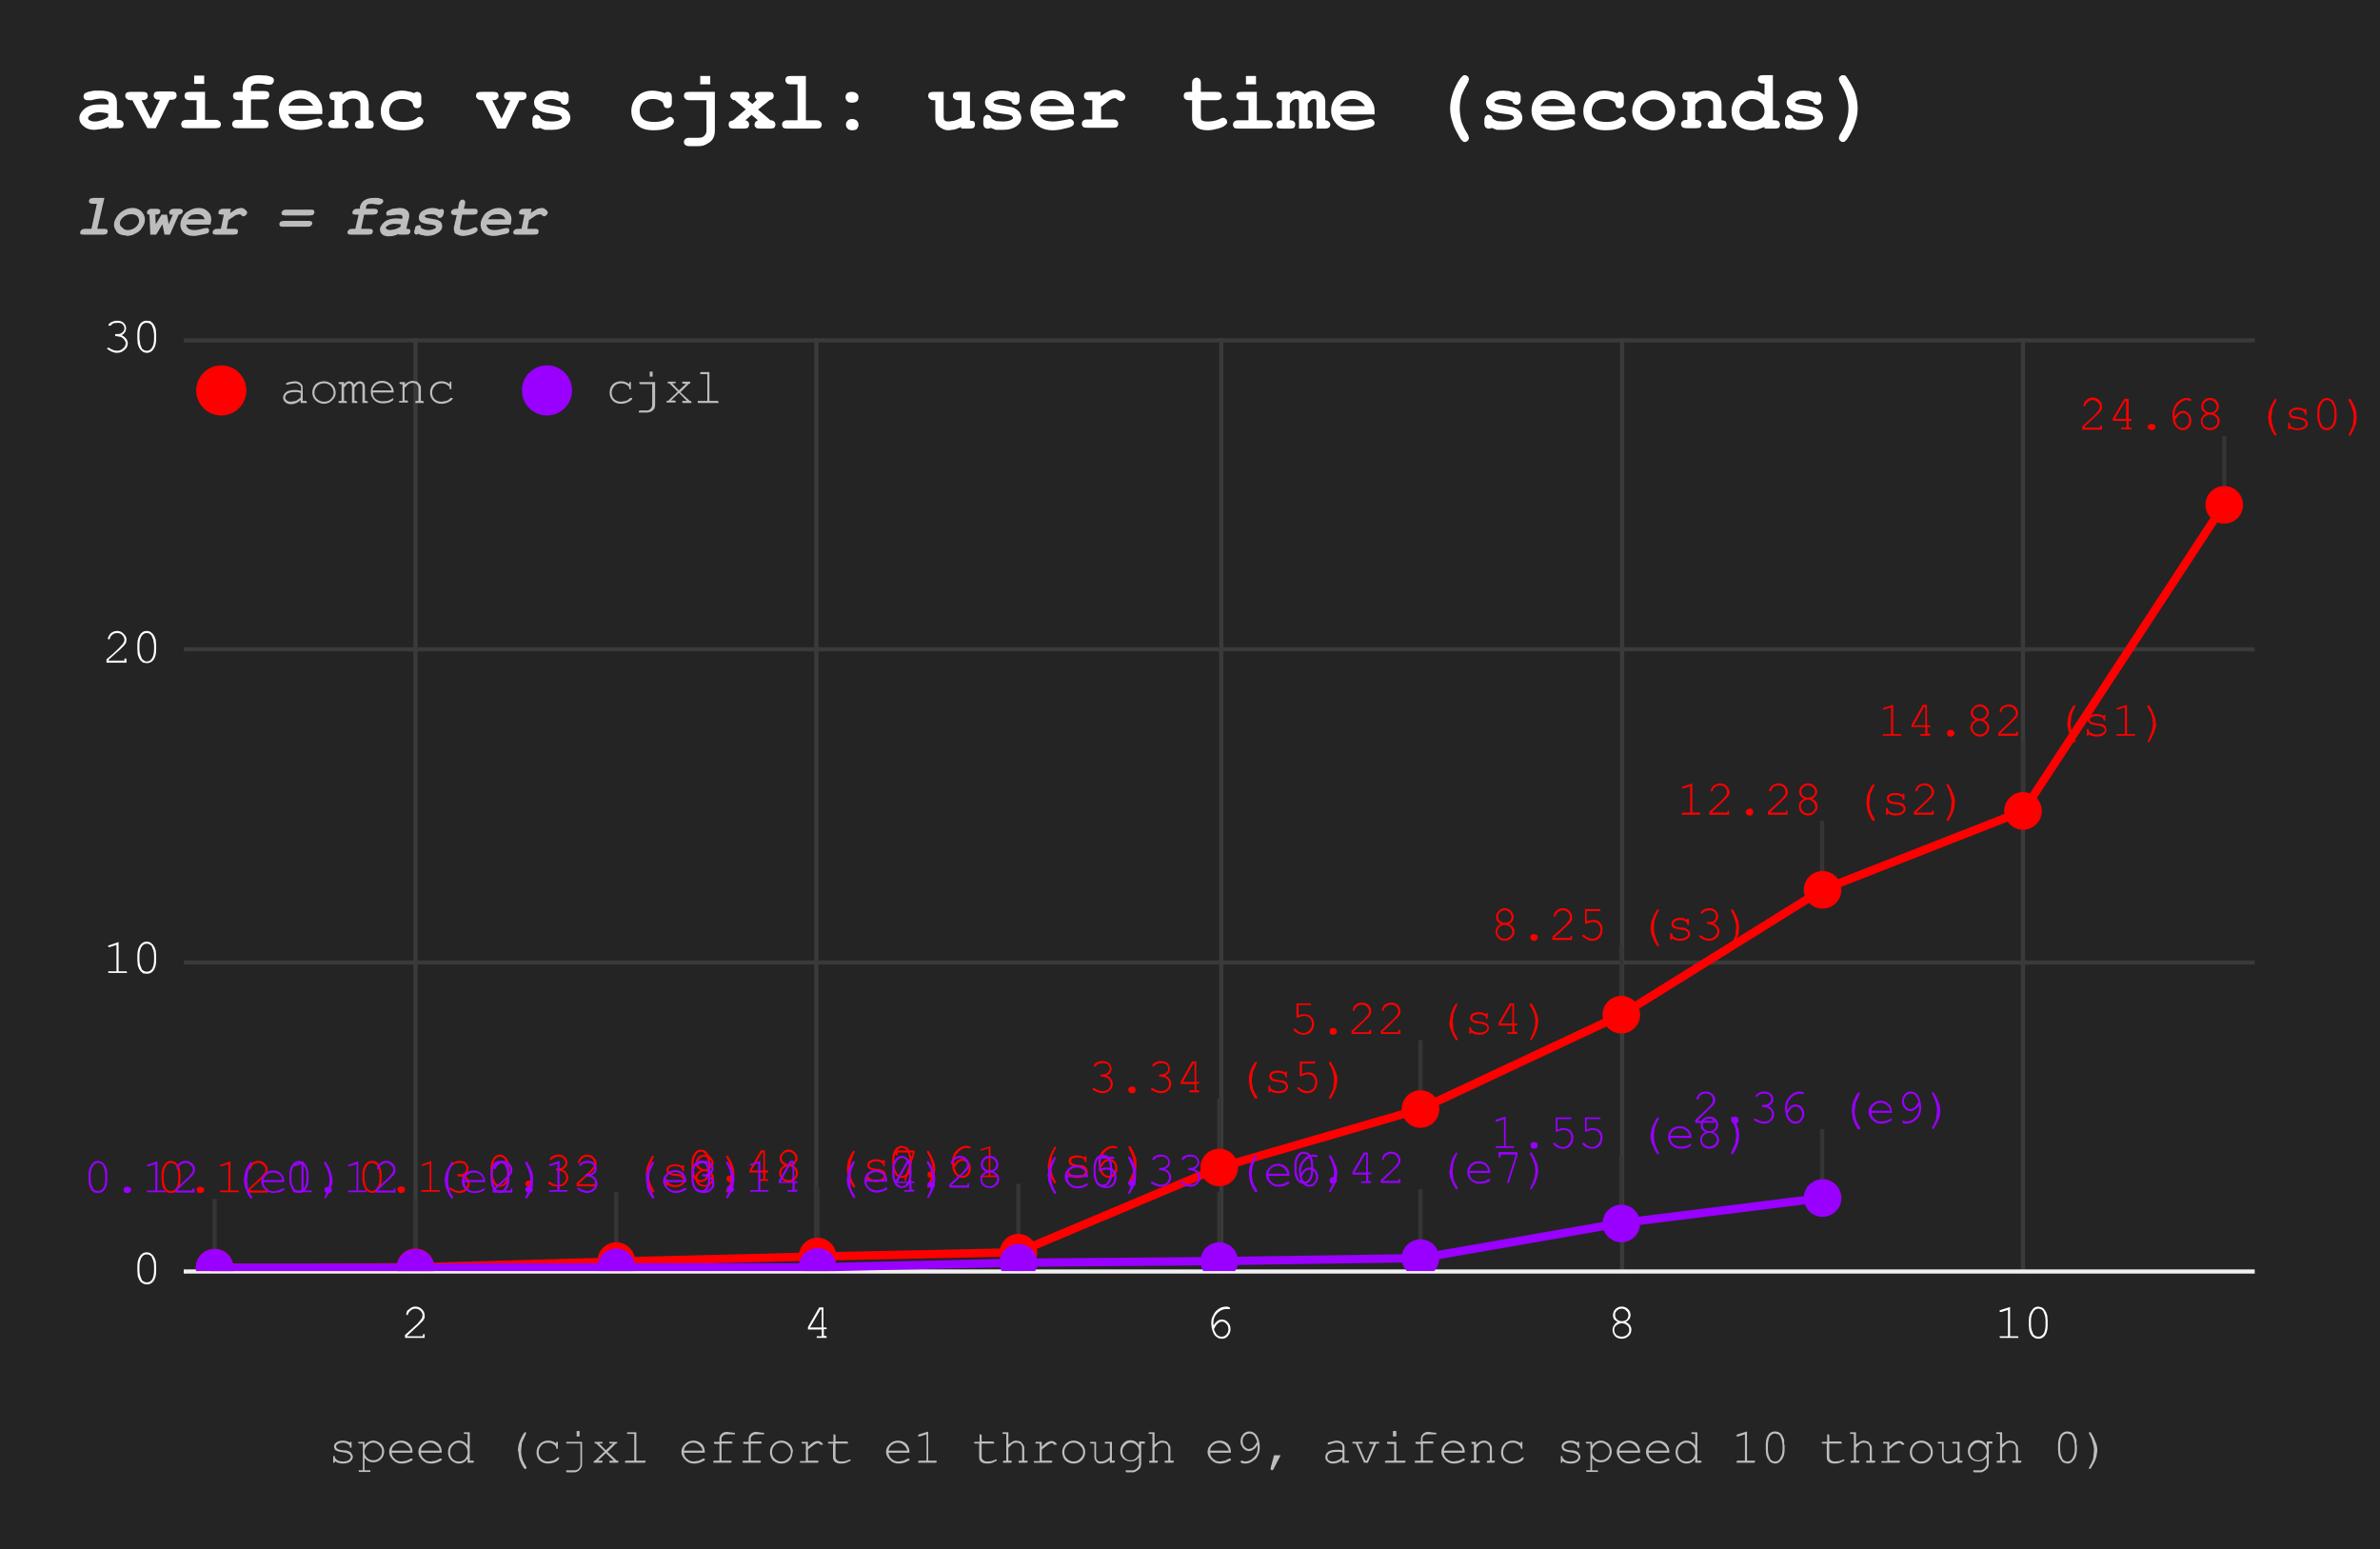 <svg fill="none" stroke-linecap="square" stroke-miterlimit="10" width="570" height="371" xmlns="http://www.w3.org/2000/svg"><path fill="#242424" d="M0 0h570v371H0V0Z"/><path stroke="#3a3a3a" stroke-linecap="butt" d="M99.5 81.5v223m96-223v223m97-223v223m96-223v223m96-223v223"/><path stroke="#f0f0f0" stroke-linecap="butt" d="M44.5 304.5h495"/><path stroke="#3a3a3a" stroke-linecap="butt" d="M44.5 230.5h495m-495-75h495m-495-74h495"/><path stroke="#353535" stroke-linecap="butt" d="M51.4 287.6v16m48.1-16.1v16m48.1-17.5v16m48.2-17.1v16m48.1-16.9v16m48.1-36.4v16m48.2-30v16m48.1-38.6v16m48.1-45.9v16m48.2-34.9v16m48.1-89.3v16M51.4 287.6v16m48.1-16v16m48.1-16.1v16m48.2-16.1v16m48.1-17v16M292 286v16m48.2-16.7v16m48.1-24.3v16m48.1-22.1v16"/><clipPath id="a"><path d="M44.5 81.3h495v223.1h-495V81.3Z"/></clipPath><path stroke="red" stroke-width="2" stroke-linecap="butt" clip-path="url(#a)" d="m51.4 303.6 48-.1 48.2-1.4 48.2-1.2 48-1 48.2-20.3 48.2-14 48-22.5 48.2-30 48.2-18.9 48-73.3"/><path stroke="#90f" stroke-width="2" stroke-linecap="butt" clip-path="url(#a)" d="M51.4 303.6h48l48.2-.1h48.2l48-1.1 48.2-.4 48.2-.7 48-8.4 48.2-6"/><path fill="red" clip-path="url(#a)" d="M55.9 303.6a4.5 4.5 0 1 1-9 0 4.5 4.5 0 0 1 9 0Zm48.1-.1a4.5 4.5 0 1 1-9 0 4.5 4.5 0 0 1 9 0Zm48.1-1.5a4.5 4.5 0 1 1-9 0 4.5 4.5 0 0 1 9 0Zm48.2-1.1a4.5 4.5 0 1 1-9 0 4.5 4.5 0 0 1 9 0Zm48.1-.9a4.5 4.5 0 1 1-9 0 4.5 4.5 0 0 1 9 0Zm48.1-20.4a4.5 4.5 0 1 1-9 0 4.5 4.5 0 0 1 9 0Zm48.2-14a4.5 4.5 0 1 1-9 0 4.5 4.5 0 0 1 9 0Zm48.1-22.6a4.5 4.5 0 1 1-9 0 4.5 4.5 0 0 1 9 0Zm48.2-29.9a4.5 4.5 0 1 1-9 0 4.5 4.5 0 0 1 9 0Zm48-18.9a4.5 4.5 0 1 1-9 0 4.5 4.5 0 0 1 9 0Zm48.2-73.3a4.5 4.5 0 1 1-9 0 4.5 4.5 0 0 1 9 0Z"/><path fill="#90f" clip-path="url(#a)" d="M55.9 303.6a4.5 4.5 0 1 1-9 0 4.5 4.5 0 0 1 9 0Zm48.1 0a4.5 4.5 0 1 1-9 0 4.5 4.5 0 0 1 9 0Zm48.1-.1a4.5 4.5 0 1 1-9 0 4.5 4.5 0 0 1 9 0Zm48.2-.1a4.5 4.5 0 1 1-9 0 4.5 4.5 0 0 1 9 0Zm48.1-1a4.5 4.5 0 1 1-9 0 4.5 4.5 0 0 1 9 0Zm48.1-.4a4.5 4.5 0 1 1-9 0 4.5 4.5 0 0 1 9 0Zm48.2-.7a4.5 4.5 0 1 1-9 0 4.5 4.5 0 0 1 9 0Zm48.1-8.3a4.5 4.5 0 1 1-9 0 4.5 4.5 0 0 1 9 0Zm48.2-6.1a4.5 4.5 0 1 1-9 0 4.5 4.5 0 0 1 9 0Z"/><path fill="red" d="M43.2 281.3v1.2q0 1.6-.7 2.5-.6.7-1.5.7l-.9-.1-.6-.5-.4-.6-.3-.8-.1-1.2v-1.2q0-1.6.8-2.5.5-.8 1.5-.8l.8.2q.4.2.6.5l.4.6.3.8.1 1.2Zm-.5 0q0-.7-.2-1.3l-.4-1-.4-.3q-.3-.2-.7-.2-.9 0-1.3.9-.5.8-.5 2v1q0 .7.2 1.3l.4 1 .4.3q.3.2.8.2.8 0 1.3-.8.4-.9.4-2v-1Zm5.2 2.9h.2q.3 0 .5.2.3.2.3.5 0 .4-.3.6-.2.2-.5.2h-.2q-.4 0-.6-.2-.2-.2-.2-.6 0-.3.2-.5t.6-.2Zm7.3-6.1v7h1.9l.1.2v.2h-4.4l-.1-.2v-.2h2v-6.3l-1.6.5h-.3l-.1-.2v-.2h.3l2.2-.8Zm4.6 7h3.8v-.5h.4l.1.3v.7h-4.7v-.8l2.9-2.7.9-1 .3-.5.1-.5q0-.6-.5-1-.5-.6-1.2-.6t-1.2.4q-.5.4-.6 1H60l-.2.1h-.1v-.2l.2-.7q.3-.5.8-.8.6-.3 1.2-.3.9 0 1.6.7.6.6.6 1.4l-.1.6-.4.7-1 1-2.8 2.6Zm31.6-3.9v1.2q0 1.6-.8 2.5-.6.8-1.5.8l-.8-.2-.7-.5-.3-.6-.3-.8q-.2-.5-.2-1.2v-1.2q0-1.6.8-2.5.6-.7 1.5-.7l.8.1.7.5.3.6.3.8q.2.5.2 1.2Zm-.5 0-.2-1.2-.5-1q-.1-.2-.4-.3-.3-.2-.7-.2-.8 0-1.3.8t-.5 2v1l.2 1.4.5 1 .4.3q.3.2.7.2.8 0 1.3-.9.5-.8.5-2v-1Zm5 2.9h.3l.6.2q.2.2.2.6 0 .3-.2.5-.3.3-.6.3H96q-.3 0-.6-.3-.2-.2-.2-.5 0-.4.2-.6l.6-.2Zm7.4-6v6.9h2v.4h-4.4v-.3l.3-.1h1.7v-6.3l-1.7.5h-.2v-.4h.2l2.2-.8Zm7.8 3.4q.7.3 1 .8.4.5.4 1.1 0 1-.7 1.6-.7.7-1.8.7-.6 0-1.3-.3-.7-.3-1-.6v-.3l.2-.1.2.1q.9.7 1.9.7.9 0 1.4-.6.6-.5.6-1.2 0-.4-.3-.8t-.8-.7l-1-.2h-.3l-.1-.3v-.2h.7q.7 0 1.1-.4.4-.4.4-1 0-.5-.4-1-.5-.3-1.2-.3l-1 .1q-.4.2-.6.5l-.2.1h-.2l-.1-.2q0-.2.5-.5.7-.5 1.6-.5 1 0 1.5.5.6.6.6 1.3 0 .5-.3 1-.2.4-.8.7Zm10.9-1.7v1.2q0 1.6-.8 2.5-.6.7-1.5.7l-.8-.1q-.4-.2-.6-.5l-.4-.6-.3-.8-.1-1.2v-1.2q0-1.6.7-2.5.6-.8 1.5-.8.5 0 .8.2l.7.5.4.6.3.8v1.2Zm-.5 0q0-.7-.2-1.2l-.4-1-.4-.4-.8-.2q-.8 0-1.3.9-.4.8-.4 2v1q0 .7.2 1.3l.4 1q.1.2.4.3.3.3.7.3.9 0 1.3-.9.5-.8.5-2v-1Zm5.1 2.9h.2q.4 0 .6.2.2.2.2.5 0 .4-.2.6-.2.2-.6.2h-.2q-.3 0-.5-.2-.3-.2-.3-.5 0-.4.3-.6.2-.2.5-.2Zm8.1-2.6q.7.3 1 .8.4.5.4 1.1 0 .9-.7 1.6-.7.6-1.8.6l-1.3-.2q-.7-.3-1-.6v-.3l.2-.1h.2q1 .8 2 .8.8 0 1.4-.6.5-.5.5-1.2l-.2-.8q-.3-.5-.9-.7l-1-.2-.3-.1v-.4h.6q.7 0 1.1-.4.5-.4.5-1 0-.5-.5-1-.4-.4-1.2-.4-.5 0-.9.2l-.7.5-.1.1h-.3v-.2q0-.2.4-.6.7-.5 1.6-.5 1 0 1.6.6.6.6.6 1.3 0 .5-.3 1-.3.4-.9.7Zm4 3.5h3.7v-.5h.4v1h-4.7v-.8l3-2.7.9-1 .3-.5v-.5q0-.6-.4-1-.5-.6-1.3-.6-.6 0-1.1.4-.5.4-.6 1l-.1.1h-.4v-.2l.3-.7q.3-.5.8-.8.6-.3 1.1-.3 1 0 1.6.7.7.6.7 1.4l-.1.7-.4.6-1 1-2.8 2.6Zm16-2.5.1-1.4.7-1.7.7-1.2h.4v.2l-1 2.2-.2 2q0 1 .3 1.9.3 1 1 2.1v.2l-.1.1-.2.1h-.2l-.7-1.2q-.5-1-.6-1.7l-.2-1.6Zm8.7-1.8v-.2l.2-.1h.2v1.4l-.2.1h-.2v-.3q0-.3-.4-.6-.5-.3-1.3-.3t-1.3.3q-.3.3-.3.6 0 .4.4.6.3.2 1 .3 1 0 1.5.2.6.2.8.6.3.3.3.8 0 .6-.6 1-.6.6-1.8.6-1.1 0-1.9-.6v.3h-.4v-1.5l.2-.1h.2v.3l.2.4q.2.3.6.5.5.2 1.1.2 1 0 1.5-.4.4-.3.4-.7 0-.5-.5-.8-.4-.3-1.4-.3-.9-.1-1.3-.3-.4-.1-.6-.4-.2-.3-.2-.7 0-.6.6-1t1.5-.4q1 0 1.7.5Zm6.3 1q.7.3 1 .8.3.4.3 1 0 .9-.7 1.5-.6.6-1.6.6-.9 0-1.6-.6-.6-.6-.6-1.5 0-.6.3-1 .3-.5 1-.8l-.9-.7q-.3-.5-.3-1 0-.8.6-1.5.6-.6 1.5-.6 1 0 1.5.6.7.7.7 1.5 0 .5-.4 1l-.8.7Zm.7-1.7q0-.7-.5-1.1-.5-.5-1.2-.5t-1.1.5q-.5.4-.5 1t.5 1q.4.5 1.1.5.7 0 1.2-.4.5-.5.5-1Zm0 3.5q0-.6-.4-1.1-.5-.5-1.3-.5-.7 0-1.2.5t-.5 1.1q0 .7.5 1.2t1.2.5q.8 0 1.3-.5t.5-1.2Zm5.5-1-.2 1.5-.7 1.7-.7 1.2-.2.1h-.1l-.1-.2v-.2q.7-1.2 1-2.1l.2-2q0-1-.3-1.9-.2-1-.9-2.1v-.3h.4l.7 1.1q.5 1 .7 1.8.2.7.2 1.5Z"/><path fill="red" d="M170.1 278.6v1.2q0 1.6-.7 2.5-.6.8-1.5.8-.5 0-.9-.2l-.6-.5-.4-.6-.3-.8-.1-1.2v-1.2q0-1.6.8-2.5.5-.8 1.5-.8l.8.2q.4.2.6.5l.4.6.3.8.1 1.2Zm-.5 0-.2-1.2-.4-1-.4-.3q-.3-.3-.7-.3-.9 0-1.3.9-.5.8-.5 2v1l.2 1.4.4.9.4.3q.3.3.8.3.8 0 1.3-.9.4-.8.4-2v-1Zm5.2 2.9h.2q.3 0 .5.2.3.2.3.6 0 .3-.3.5-.2.3-.5.3h-.2q-.4 0-.6-.3-.2-.2-.2-.5 0-.4.2-.6.2-.2.6-.2Zm8-.7h-3.3v-.5l2.7-4.8h1v4.8h.7l.1.3v.2h-.7v1.6h.6l.1.2v.2h-2.4v-.3l.3-.1h.9v-1.6Zm0-.5V276h-.3l-2.5 4.3h2.8Zm7-1.2q.7.3 1 .8.3.4.3 1 0 .9-.6 1.5-.7.7-1.6.7-1 0-1.6-.7-.7-.6-.7-1.5 0-.6.3-1 .3-.5 1-.8-.6-.3-.8-.7-.4-.5-.4-1 0-.8.7-1.4.6-.7 1.5-.7.8 0 1.5.7.6.6.6 1.4 0 .5-.4 1-.2.4-.7.7Zm.7-1.7q0-.6-.5-1.1-.5-.5-1.1-.5-.7 0-1.2.5t-.5 1q0 .7.5 1 .5.5 1.2.5t1.1-.4q.5-.4.5-1Zm.1 3.5q0-.6-.5-1.1-.5-.5-1.2-.5-.8 0-1.3.5t-.5 1.1q0 .7.5 1.2t1.3.5q.7 0 1.2-.5t.5-1.2Zm12.2-1 .2-1.4q.1-.7.6-1.7t.8-1.2h.3v.2l-.9 2.3q-.2.9-.2 1.9 0 1 .2 1.9.3 1 1 2.1v.3l-.3.1h-.1l-.7-1.2-.7-1.7-.2-1.5Zm8.7-1.8v-.2l.2-.1h.2v1.4l-.2.1h-.1l-.1-.3q0-.3-.4-.5-.5-.4-1.2-.4-.9 0-1.3.4-.4.2-.4.5 0 .4.4.6.3.2 1.1.3 1 0 1.4.2.6.2.9.6l.2.8q0 .6-.6 1-.6.6-1.7.6-1.2 0-2-.6v.3h-.4v-1.5h.4v.2q0 .3.2.4.2.3.7.5.4.2 1 .2 1 0 1.5-.4.5-.3.5-.7 0-.5-.5-.8l-1.4-.3q-1-.1-1.3-.3-.4-.1-.7-.4-.2-.3-.2-.7 0-.6.6-1 .7-.4 1.5-.4 1 0 1.7.5Zm7-1.9v-.2H215v.7h-.4l-.1-.2v-1h4.5v.8l-2 6.3v.2h-.4v-.3l2-6.3Zm5.5 3.8-.2 1.4-.7 1.7-.7 1.2-.1.1h-.2v-.4l.9-2.1q.3-1 .3-2 0-.9-.3-1.8-.3-1-1-2.2v-.3h.4l.7 1.2.7 1.7q.2.7.2 1.5Z"/><path fill="red" d="M218.3 277.6v1.2q0 1.6-.8 2.6-.6.7-1.5.7l-.8-.2-.7-.5-.3-.6-.3-.8q-.2-.5-.2-1.2v-1.2q0-1.6.8-2.5.6-.7 1.5-.7l.8.2q.4.1.7.4l.3.7.3.7q.2.5.2 1.2Zm-.5 0-.2-1.2-.5-1q-.1-.2-.4-.3-.3-.2-.7-.2-.8 0-1.3.8-.5.9-.5 2v1q0 .8.2 1.4l.5 1 .4.3q.3.2.7.2.8 0 1.3-.8.5-.9.5-2v-1.1Zm5 3h.3l.6.1.2.6-.2.6-.6.2h-.2l-.6-.2-.2-.6.2-.6.6-.2Zm5.7-1.8q.5-.7 1-1 .5-.3 1-.3.8 0 1.4.6.6.7.6 1.7 0 .8-.5 1.6-.6.7-1.5.7-.7 0-1.2-.4-.6-.4-1-1.2-.3-1-.3-2.3 0-.9.4-1.7.2-.6.7-1 .5-.5 1.1-.8.6-.3 1.4-.3l.8.2.1.2v.2h-.4l-.6-.1q-1.1 0-2 1-1 1-1 2.3v.6Zm.1.8q.3 1 .7 1.5.5.5 1.2.5.6 0 1-.5.5-.5.5-1.3t-.4-1.3q-.5-.5-1-.5-.6 0-1.2.5l-.8 1.1Zm8.6-5.1v7h2v.3l-.3.1h-4.1v-.4h2V275l-1.7.5h-.3v-.2l.2-.1 2.2-.7ZM251 279l.2-1.4q.2-.8.7-1.8l.7-1.2h.2l.1.2v.1q-.7 1.2-1 2.2l-.2 1.9q0 1 .3 2 .2.9.9 2v.4h-.4l-.7-1.2-.7-1.7q-.2-.7-.2-1.5Zm8.7-1.8v-.3h.4l.1.3v1.1h-.4v-.2q-.1-.4-.4-.6-.5-.3-1.3-.3t-1.3.3q-.3.2-.3.6 0 .3.4.5.2.2 1 .3l1.5.2q.5.2.8.6.3.4.3.8 0 .6-.6 1.1-.6.5-1.8.5-1.2 0-2-.6v.3l-.2.1h-.1v-1.6h.2l.1.2.1.5.7.4q.4.2 1 .2 1 0 1.5-.3.5-.4.5-.8 0-.5-.5-.7-.5-.3-1.4-.4l-1.3-.2q-.4-.2-.6-.5-.2-.3-.2-.7 0-.6.6-1 .6-.3 1.5-.3 1 0 1.6.5Zm4 1.6q.4-.7.9-1 .5-.3 1-.3.8 0 1.4.6.6.7.6 1.7 0 .8-.5 1.6-.6.7-1.5.7-.7 0-1.2-.4-.6-.4-1-1.2-.3-1-.3-2.3 0-.9.4-1.7.2-.6.7-1 .5-.5 1.1-.8.6-.3 1.4-.3l.8.2.1.2v.2h-.4l-.6-.1q-1.1 0-2 1-1 1-1 2.3v.6Zm0 .8q.3 1 .7 1.5.5.5 1.2.5.6 0 1-.5.5-.5.5-1.3t-.4-1.3q-.5-.5-1-.5-.6 0-1.2.5l-.8 1.1Zm8.5-.6-.1 1.4q-.2.8-.7 1.8l-.7 1.2h-.4v-.4l1-2.2.2-1.9q0-1-.3-2l-.9-2v-.4h.4l.7 1.2.7 1.7.1 1.5Zm-7.1-21.4q.7.3 1 .8.4.6.4 1.1 0 1-.7 1.6-.7.7-1.8.7-.6 0-1.3-.3l-1-.5v-.4h.4q1 .7 2 .7.8 0 1.4-.5.5-.6.5-1.2 0-.5-.2-.9-.3-.4-.9-.7l-1-.2h-.3v-.4l.2-.1h.4q.7 0 1.1-.4.5-.4.5-1 0-.5-.5-1-.4-.3-1.2-.3l-.9.1-.7.5-.1.2h-.4v-.2q0-.3.4-.6.7-.5 1.6-.5 1 0 1.6.5.6.6.6 1.4 0 .5-.3.9t-.9.7Zm6 2.6h.1q.4 0 .6.2l.2.6-.2.6q-.2.2-.6.2h-.2q-.3 0-.5-.2-.3-.3-.3-.6t.3-.6q.2-.2.5-.2Zm8-2.6q.7.3 1 .8.4.6.4 1.1 0 1-.7 1.6-.7.7-1.8.7-.6 0-1.3-.3l-1-.5v-.4h.4q1 .7 2 .7.8 0 1.4-.5.5-.6.5-1.2 0-.5-.2-.9-.3-.4-.9-.7l-1-.2h-.3v-.4l.2-.1h.4q.7 0 1.1-.4.5-.4.5-1 0-.5-.5-1-.4-.3-1.2-.3l-.9.1-.7.5-.1.2h-.4v-.2q0-.3.4-.6.7-.5 1.6-.5 1 0 1.6.5.6.6.6 1.4 0 .5-.3.9t-.9.7Zm7 2h-3.3v-.6l2.7-4.8h1v4.9h.7v.4h-.7v1.6h.7v.4l-.3.1h-2l-.1-.2v-.2l.3-.1h1v-1.6Zm0-.5v-4.4h-.3l-2.5 4.4h2.7Zm13-.4.1-1.4q.2-.8.7-1.8.5-1 .8-1.2h.3v.3l-1 2.2-.2 1.9q0 1 .3 2 .3.9 1 2v.2l-.1.2h-.4l-.7-1.2q-.5-1-.6-1.7l-.2-1.5Zm8.7-1.8v-.3h.4v1.4h-.4v-.2q0-.4-.4-.6-.5-.3-1.3-.3t-1.3.3q-.3.2-.3.5 0 .4.4.6.3.2 1 .3l1.5.2q.6.2.8.6.3.4.3.8 0 .6-.6 1.1-.6.5-1.8.5-1.1 0-1.9-.6v.3l-.2.1h-.2V260h.4v.2q0 .3.2.5l.6.4q.5.2 1.1.2 1 0 1.5-.4.4-.3.4-.7 0-.5-.5-.7-.4-.3-1.4-.4l-1.3-.2q-.4-.2-.6-.5-.2-.3-.2-.7 0-.6.6-1 .6-.3 1.5-.3 1 0 1.7.5Zm4-2.2v2.5l.8-.3.8-.1q.9 0 1.5.6.6.7.6 1.8t-.7 1.9q-.7.7-1.7.7-.7 0-1.4-.3l-.8-.6-.2-.3v-.2h.4q1 .9 2 .9.8 0 1.4-.6.5-.6.5-1.6 0-.8-.5-1.3-.4-.5-1.2-.5-.8 0-1.5.4h-.5v-3.5h3.4l.3.1v.4h-3.3Zm8.5 4-.2 1.4q-.2.8-.7 1.8l-.7 1.2h-.3l-.1-.2v-.1q.7-1.2 1-2.2l.2-1.9q0-1-.3-2-.2-.9-.9-2v-.4h.4l.7 1.2.7 1.7q.2.7.2 1.5Zm-9.3-17.9v2.4l.7-.3h.8q1 0 1.5.6.7.6.7 1.7t-.7 1.9q-.7.7-1.8.7-.7 0-1.3-.3-.5-.2-.9-.6l-.2-.3v-.2h.5q.8 1 1.9 1 .8 0 1.4-.7.6-.6.6-1.5t-.5-1.4q-.5-.5-1.3-.5-.7 0-1.5.4h-.4v-3.4h3.5v.4h-3.1Zm8.2 5.4h.2q.3 0 .5.2.3.3.3.6t-.3.6q-.2.2-.5.2h-.2q-.4 0-.6-.2l-.2-.6.2-.6q.2-.2.6-.2Zm5 1h3.7v-.5l.3-.1h.1l.1.3v.7h-4.7v-.7l2.9-2.7.9-1 .3-.5.1-.5q0-.6-.5-1.1-.5-.5-1.2-.5t-1.2.4q-.5.3-.6.9l-.1.2h-.3v-.2l.2-.8q.3-.5.8-.7.6-.3 1.2-.3.9 0 1.6.6.6.7.6 1.5l-.1.6-.4.6q-.2.4-1 1-1.7 1.8-2.8 2.7Zm7 0h3.7v-.5l.3-.1h.1l.1.3v.7h-4.7v-.7l2.9-2.7.9-1 .3-.5.1-.5q0-.6-.5-1.1-.5-.5-1.2-.5t-1.2.4q-.5.3-.6.9l-.1.2h-.3v-.2l.2-.8q.3-.5.8-.7.6-.3 1.2-.3.9 0 1.6.6.6.7.6 1.5l-.1.6-.4.6q-.2.4-1 1-1.7 1.8-2.8 2.7Zm16-2.5.2-1.4q.1-.8.6-1.8t.8-1.2h.2v.3q-.6 1.2-.9 2.2l-.2 1.9.2 2q.3.9 1 2v.4h-.4l-.7-1.2-.7-1.7q-.2-.7-.2-1.5Zm8.7-1.8v-.3h.4v1.4h-.3l-.1-.2q0-.4-.4-.6-.5-.3-1.2-.3-.9 0-1.3.3-.4.2-.4.6 0 .3.4.6l1.1.2q1 .1 1.4.3.6.2.9.5l.2.8q0 .6-.6 1.1-.6.5-1.7.5-1.2 0-2-.6v.3l-.2.1h-.2V246h.4v.2q0 .3.2.5l.7.4q.4.2 1 .2 1 0 1.5-.3.5-.4.5-.8 0-.5-.5-.7-.5-.3-1.4-.4-1 0-1.3-.2l-.7-.5q-.2-.3-.2-.7 0-.6.6-1 .7-.3 1.5-.3 1 0 1.7.5Zm6.3 2.7h-3.3v-.6l2.7-4.7h1v4.8h.7l.1.2v.2h-.7v1.6h.4l.2.1.1.2v.2H361v-.4h1.2v-1.6Zm0-.5v-4.3h-.3l-2.5 4.3h2.8Zm6.2-.4-.2 1.4q-.2.8-.7 1.8l-.7 1.2h-.3v-.3q.6-1.2.9-2.2.3-1 .3-1.9 0-1-.3-2-.3-.9-1-2v-.4h.4l.7 1.2.7 1.7q.2.7.2 1.5Zm-7-23.4q.6.3 1 .8.3.4.3 1 0 .9-.7 1.5-.7.7-1.6.7-1 0-1.6-.7-.6-.6-.6-1.5 0-.6.3-1 .3-.5.9-.8-.5-.3-.8-.7-.3-.5-.3-1 0-.8.6-1.4.6-.7 1.5-.7t1.5.7q.6.6.6 1.4 0 .5-.3 1-.3.4-.8.7Zm.6-1.7q0-.6-.5-1.1-.4-.5-1.1-.5-.7 0-1.2.5-.4.5-.4 1 0 .7.4 1 .5.5 1.2.5t1.2-.4q.4-.4.4-1Zm.2 3.5q0-.6-.5-1.1-.5-.5-1.3-.5-.7 0-1.3.5-.5.5-.5 1.1 0 .7.5 1.2.6.5 1.3.5.7 0 1.2-.5.6-.5.6-1.2Zm5 .6h.3l.6.2q.2.2.2.6 0 .3-.2.5-.3.3-.6.3h-.2q-.3 0-.6-.3-.2-.2-.2-.5 0-.4.2-.6l.6-.2Zm5 .9h3.9v-.5h.4v1h-4.7v-.8l3-2.7.8-1q.3-.3.3-.5l.1-.4q0-.7-.5-1.2t-1.2-.5q-.6 0-1.1.4-.5.4-.7 1v.1h-.4v-.2l.2-.7q.4-.5.9-.8.5-.3 1.1-.3 1 0 1.6.7.6.6.6 1.4v.7l-.4.6-1 1-2.8 2.6Zm7.8-6.4v2.4l.9-.2.7-.1q1 0 1.6.6.6.7.6 1.7 0 1.2-.7 2-.7.7-1.8.7-.7 0-1.3-.4l-.8-.5-.3-.3.1-.2h.4q.9.9 2 .9.8 0 1.3-.6.6-.6.6-1.6 0-.8-.5-1.3t-1.2-.5q-.8 0-1.6.4h-.4v-3.5h3.4l.2.1.1.2v.2H380Zm15.3 4 .2-1.5.7-1.7.7-1.2h.3l.1.2q-.7 1.3-1 2.3-.2.9-.2 1.9 0 1 .3 1.9.2 1 .9 2.1v.3l-.2.1h-.2l-.7-1.2-.7-1.7-.2-1.5Zm8.7-1.9v-.2l.3-.1h.1l.1.3v1.1l-.2.1h-.2v-.3q-.1-.3-.4-.5-.5-.4-1.3-.4t-1.3.4q-.3.2-.3.5 0 .4.4.6.2.2 1 .3 1 0 1.5.2t.8.6q.3.4.3.8 0 .6-.6 1-.6.6-1.8.6-1.2 0-1.9-.6v.2l-.1.1h-.4v-1.5h.4l.1.2.1.4q.2.3.7.5.4.2 1 .2 1 0 1.5-.4.5-.3.5-.7 0-.5-.5-.8l-1.4-.3q-.9-.1-1.3-.3-.4-.1-.6-.4-.2-.3-.2-.7 0-.6.6-1t1.5-.4q1 0 1.6.5Zm6.4.8q.7.3 1 .8.4.5.4 1.1 0 1-.7 1.6-.7.7-1.8.7-.6 0-1.3-.3-.7-.3-1-.6v-.3l.2-.1h.2q.9.8 1.9.8.9 0 1.4-.6.6-.5.6-1.2 0-.4-.3-.8t-.8-.7l-1-.2-.3-.1-.1-.2v-.2h.7q.7 0 1.1-.4.4-.4.4-1 0-.5-.4-1-.5-.4-1.2-.4l-1 .2q-.4.2-.6.5l-.2.1h-.2l-.1-.2q0-.2.5-.6.7-.5 1.6-.5 1 0 1.5.6.6.6.6 1.3 0 .5-.3 1-.2.4-.8.7Zm6.1 1-.1 1.5-.7 1.7-.7 1.2-.2.1h-.2v-.4l1-2.1.2-2q0-.9-.3-1.8-.3-1-.9-2.2v-.3h.4l.7 1.2.7 1.7.1 1.5Zm-11.2-34.5v7h1.9v.4l-.2.1h-4.2v-.4l.3-.1h1.7v-6.3l-1.6.5h-.4v-.3l.2-.1 2.3-.8Zm4.6 7h3.8v-.4l.2-.1h.2v1h-4.7v-.7l3-2.8.9-1 .3-.5v-.4q0-.7-.4-1.1-.5-.5-1.3-.5-.6 0-1.1.3-.5.4-.6 1l-.1.1h-.4v-.1q0-.3.3-.8t.8-.7q.6-.3 1.1-.3 1 0 1.6.6.7.7.7 1.5l-.1.6-.4.6-1 1-2.8 2.7Zm9-1h.2q.4 0 .6.3.2.2.2.6l-.2.6q-.2.2-.6.2h-.2q-.3 0-.5-.2-.3-.3-.3-.6 0-.4.3-.6.2-.2.5-.2Zm5 1h3.8v-.4l.2-.1h.2v1h-4.7v-.7l3-2.8.9-1 .3-.5v-.4q0-.7-.4-1.1-.5-.5-1.3-.5-.6 0-1.1.3-.5.4-.6 1l-.1.1h-.4v-.1q0-.3.3-.8t.8-.7q.6-.3 1.1-.3 1 0 1.6.6.7.7.7 1.5l-.1.6-.4.6-1 1-2.8 2.7Zm10.1-3.3q.7.3 1 .8.3.5.3 1 0 .9-.7 1.5-.6.7-1.6.7-.9 0-1.6-.7-.6-.6-.6-1.5 0-.5.3-1t1-.8q-.6-.3-.9-.7-.3-.4-.3-1 0-.8.6-1.4.6-.6 1.5-.6 1 0 1.5.6.7.6.7 1.4 0 .6-.4 1-.2.4-.8.7Zm.7-1.7q0-.6-.5-1-.5-.5-1.2-.5t-1.1.4q-.5.5-.5 1.1 0 .6.5 1 .4.4 1.1.4.7 0 1.2-.4t.5-1Zm0 3.5q0-.6-.4-1-.5-.6-1.3-.6-.7 0-1.2.5t-.5 1.1q0 .7.5 1.2t1.2.5q.8 0 1.3-.5t.5-1.2Zm12.3-1 .1-1.3q.2-.8.7-1.8.5-1 .8-1.2h.3v.3l-1 2.2-.2 1.9q0 1 .3 2 .3.9 1 2v.2l-.1.2h-.3q-.3-.2-.8-1.2t-.6-1.7l-.2-1.5Zm8.7-1.7v-.3h.4v1.4h-.4v-.2q0-.4-.4-.6-.5-.3-1.3-.3t-1.3.3q-.3.2-.3.5 0 .4.4.6.3.2 1 .3 1 0 1.5.2.6.2.8.6.3.4.3.8 0 .6-.6 1.1-.6.5-1.8.5-1.1 0-1.9-.6v.3l-.2.1h-.2v-1.6h.4v.2q0 .3.2.4.2.3.6.5.5.2 1.1.2 1 0 1.5-.4.4-.3.4-.7 0-.5-.5-.7-.4-.3-1.3-.4l-1.4-.2q-.4-.2-.6-.5-.2-.3-.2-.7 0-.6.6-1 .6-.3 1.5-.3 1 0 1.7.5Zm3.2 4.2h3.8v-.4l.2-.1h.2v1h-4.7v-.7l3-2.8.9-1 .3-.5v-.4q0-.7-.4-1.1-.5-.5-1.3-.5-.6 0-1.1.3-.5.4-.6 1l-.1.1h-.4v-.1q0-.3.3-.8t.8-.7q.6-.3 1.1-.3 1 0 1.6.6.7.7.7 1.5l-.1.6-.4.6-1 1-2.8 2.7Zm9.3-2.4-.2 1.4q-.2.8-.7 1.8l-.7 1.2h-.3l-.1-.2v-.1q.7-1.2 1-2.2l.2-2q0-.9-.3-1.8-.2-1-.9-2.2v-.3h.4l.7 1.2.7 1.7q.2.7.2 1.5Zm-14.8-23.4v7h1.9l.1.2v.1l-.3.1H451l-.1-.2v-.2h2v-6.4l-1.6.5h-.3l-.1-.2v-.1l.3-.1 2.2-.7Zm7.7 5.3h-3.3v-.5l2.7-4.8h1v4.9h.7l.1.2v.2h-.7v1.6h.6l.1.3v.1l-.3.1h-2.1v-.4h1.2V174Zm0-.4v-4.4h-.3l-2.5 4.4h2.8Zm6 1.1h.2q.3 0 .5.2.3.3.3.6t-.3.6q-.2.2-.5.2h-.2q-.4 0-.6-.2l-.2-.6.2-.6q.2-.2.6-.2Zm8-2.4q.7.3 1 .8.3.5.3 1 0 .9-.6 1.5-.7.7-1.6.7-1 0-1.6-.7-.7-.6-.7-1.5 0-.5.3-1t1-.8q-.6-.3-.8-.6-.4-.5-.4-1.1 0-.8.7-1.4.6-.6 1.5-.6.8 0 1.5.6.6.6.6 1.4 0 .6-.4 1-.2.4-.7.7Zm.7-1.7q0-.6-.5-1-.5-.5-1.1-.5-.7 0-1.2.4-.5.5-.5 1.1 0 .6.5 1t1.2.4q.7 0 1.1-.4.5-.4.5-1Zm.1 3.5q0-.6-.5-1-.5-.6-1.2-.6-.8 0-1.3.5t-.5 1.1q0 .7.5 1.2t1.3.5q.7 0 1.2-.5t.5-1.2Zm3.1 1.5h3.8v-.4l.3-.1h.1l.1.3v.7h-4.7v-.7l2.9-2.8.9-1 .3-.4.1-.5q0-.7-.5-1.1-.5-.5-1.2-.5t-1.2.3q-.5.4-.6 1l-.1.1h-.3v-.1l.2-.8q.3-.5.8-.7.6-.3 1.2-.3.9 0 1.6.6.6.7.6 1.5l-.1.6-.4.6-1 1-2.8 2.7Zm16.1-2.4.2-1.4q.1-.8.6-1.8t.8-1.2h.3v.3q-.6 1.2-.9 2.2l-.2 1.9.2 2q.3.9 1 2v.4h-.4l-.7-1.2-.7-1.7-.2-1.5Zm8.7-1.8v-.3h.4v1.4h-.3l-.1-.2q0-.4-.4-.6-.5-.3-1.2-.3-.9 0-1.3.3-.4.2-.4.5 0 .4.4.6.3.2 1.1.3l1.4.2q.6.2.9.6l.2.8q0 .6-.6 1.1-.6.5-1.7.5-1.2 0-2-.6v.3l-.2.1h-.2v-1.6h.4v.2q0 .3.2.5l.7.4q.4.2 1 .2 1 0 1.5-.4.5-.3.5-.7 0-.5-.5-.7-.5-.3-1.4-.4l-1.3-.2-.7-.5q-.2-.3-.2-.7 0-.6.6-1 .7-.3 1.5-.3 1 0 1.7.5Zm5.6-2.7v7h1.9l.1.2v.1l-.3.1H507l-.1-.2v-.2h2v-6.4l-1.6.5h-.3l-.1-.2v-.1l.3-.1 2.2-.7Zm7 4.5q0 .7-.3 1.4-.2.8-.7 1.8l-.7 1.2h-.3v-.3q.6-1.2.9-2.2.3-1 .3-1.9 0-1-.3-2-.3-.9-1-2v-.4h.4l.7 1.2.7 1.7q.2.7.2 1.5Zm-17.2-70.9h3.8v-.5h.4v1h-4.7v-.8l3-2.7.8-1q.3-.3.3-.5l.1-.5q0-.6-.5-1-.5-.6-1.2-.6-.6 0-1.1.4-.5.4-.7 1v.1h-.4V97l.2-.7q.4-.5.9-.8.5-.3 1.1-.3 1 0 1.6.7.6.6.6 1.4v.6l-.4.7-1 1-2.8 2.6Zm10-1.6H506v-.6l2.8-4.7h1v4.8h.7v.4l-.3.1h-.4v1.6h.7v.4H508v-.4h1.3v-1.6Zm0-.5V96h-.2l-2.5 4.3h2.7Zm6 1.2h.2l.6.2q.2.2.2.5 0 .4-.2.6l-.6.2h-.2l-.6-.2q-.2-.2-.2-.6 0-.3.2-.5l.6-.2Zm5.6-1.8 1-1q.5-.3 1-.3.8 0 1.4.7.6.6.6 1.6 0 .9-.5 1.6-.6.7-1.5.7-.7 0-1.2-.4-.6-.4-1-1.2-.3-1-.3-2.2 0-1 .4-1.7.2-.6.7-1.1.5-.5 1.1-.8.6-.3 1.4-.3l.8.2.1.3v.1l-.2.1h-.2q-.2-.2-.6-.2-1.1 0-2 1-1 1-1 2.3v.6Zm.1.9q.3 1 .7 1.5.5.4 1.2.4.6 0 1-.5.5-.5.5-1.3t-.4-1.3q-.5-.5-1-.5-.6 0-1.2.5l-.8 1.2Zm9.4-1.6q.6.3 1 .8.3.5.3 1 0 1-.7 1.6-.7.6-1.6.6-1 0-1.6-.6-.6-.7-.6-1.5 0-.6.3-1 .3-.6.9-.9l-.8-.6q-.3-.5-.3-1 0-.9.6-1.5t1.5-.6q.9 0 1.5.6t.6 1.4q0 .6-.3 1t-.8.7Zm.6-1.6q0-.7-.5-1.1-.4-.5-1.1-.5-.7 0-1.2.5-.4.4-.4 1t.4 1q.5.5 1.2.5t1.2-.4q.4-.5.4-1Zm.2 3.5q0-.7-.5-1.1-.5-.5-1.3-.5-.7 0-1.3.5-.5.4-.5 1 0 .8.5 1.3.6.4 1.3.4.7 0 1.2-.4.6-.5.6-1.2Zm12.1-1 .2-1.4q.2-.8.7-1.7l.7-1.2.2-.1h.1l.1.2v.2q-.7 1.2-1 2.1l-.2 2q0 1 .3 1.9.2 1 .9 2.1v.3h-.4l-.7-1.1-.7-1.7-.2-1.6Zm8.7-1.8V98l.3-.1h.1l.1.3v1.1l-.2.1h-.2V99l-.4-.6q-.5-.3-1.3-.3t-1.3.3q-.3.3-.3.6 0 .4.4.6l1 .2 1.5.3q.5.2.8.6.3.3.3.8 0 .6-.6 1-.6.5-1.8.5-1.2 0-1.9-.5v.2l-.1.1h-.3v-1.5l.1-.1h.2l.1.3.1.4q.2.3.7.5.4.2 1 .2 1 0 1.5-.4t.5-.7q0-.5-.5-.8-.5-.3-1.4-.4-.9 0-1.3-.2-.4-.1-.6-.4l-.2-.7q0-.6.6-1t1.5-.4q1 0 1.6.5Zm7.7.5v1.2q0 1.6-.8 2.5-.6.7-1.5.7l-.8-.1-.7-.5-.3-.6-.3-.8q-.2-.5-.2-1.2v-1.2q0-1.6.8-2.5.6-.8 1.5-.8l.8.2.7.5.3.6.3.8q.2.5.2 1.2Zm-.5 0q0-.7-.2-1.3l-.5-1-.4-.3q-.3-.2-.7-.2-.8 0-1.3.9-.5.8-.5 2v1q0 .7.2 1.3l.5 1q.1.2.4.3.3.2.7.2.8 0 1.3-.8.5-.9.5-2v-1Zm5.3 1.4-.1 1.4-.7 1.7-.7 1.2h-.4v-.2l1-2.2.2-2q0-1-.3-1.9-.3-1-.9-2.1v-.3l.2-.1h.2l.7 1.2q.5 1 .7 1.8l.1 1.5Z"/><path fill="#90f" d="M25.7 281.3v1.2q0 1.6-.7 2.5-.6.7-1.5.7l-.9-.1-.6-.5-.4-.6-.3-.8-.1-1.2v-1.2q0-1.6.8-2.5.5-.8 1.5-.8l.8.2q.4.2.6.5l.4.6.3.8.1 1.2Zm-.5 0q0-.7-.2-1.3l-.4-1-.4-.3q-.3-.2-.7-.2-.9 0-1.3.9-.5.8-.5 2v1q0 .7.2 1.3l.4 1 .4.3q.3.2.8.2.8 0 1.3-.8.4-.9.4-2v-1Zm5.2 2.9h.2q.3 0 .5.2.3.2.3.5 0 .4-.3.6-.2.2-.5.2h-.2q-.4 0-.6-.2-.2-.2-.2-.6 0-.3.2-.5t.6-.2Zm7.3-6.1v7h1.9l.1.2v.2h-4.4l-.1-.2v-.2h2v-6.3l-1.6.5h-.3l-.1-.2v-.2h.3l2.2-.8Zm4.6 7h3.8v-.5h.4l.1.3v.7H42v-.8l2.9-2.7.9-1 .3-.5.1-.5q0-.6-.5-1-.5-.6-1.2-.6t-1.2.4q-.5.4-.6 1h-.1l-.2.1h-.1v-.2l.2-.7q.3-.5.8-.8.6-.3 1.2-.3.9 0 1.6.7.6.6.6 1.4l-.1.6-.4.7-1 1-2.8 2.6Zm16.1-2.5.2-1.4q.1-.8.6-1.7.5-1 .8-1.2l.1-.1h.2v.4l-.9 2.1-.2 2 .2 1.9q.3 1 1 2.1v.3H60l-.7-1.1-.7-1.7-.2-1.6Zm9.7.5h-5q.1 1 .8 1.6.7.6 1.7.6l1.1-.2 1-.5h.4v.3q-.3.3-1 .6l-1.5.2q-1.3 0-2.1-.8-.9-.8-.9-2 0-1 .8-1.8t2-.8q1.2 0 2 .8.7.8.7 2Zm-.5-.5q-.1-.8-.7-1.3-.7-.5-1.5-.5-.9 0-1.5.5t-.8 1.3h4.5Zm5.1-4.5v7h1.9l.1.2v.2h-4.4l-.1-.2v-.2h2v-6.3l-1.6.5h-.3l-.1-.2v-.2h.3l2.2-.8Zm7 4.6q0 .6-.3 1.4l-.7 1.7-.7 1.2h-.3v-.2l.9-2.2q.3-1 .3-2t-.3-1.9q-.3-1-1-2.1v-.3l.3-.1h.1l.7 1.2q.5 1 .7 1.8.2.7.2 1.5Z"/><path fill="#90f" d="M73.9 281.3v1.2q0 1.6-.8 2.5-.6.7-1.5.7l-.8-.1-.7-.5-.3-.6-.3-.8q-.2-.5-.2-1.2v-1.2q0-1.6.8-2.5.6-.8 1.5-.8l.8.2.7.5.3.6.3.8q.2.5.2 1.2Zm-.5 0q0-.7-.2-1.3l-.5-1-.4-.3q-.3-.2-.7-.2-.8 0-1.3.9-.5.8-.5 2v1q0 .7.2 1.3l.5 1q.1.2.4.3.3.2.7.2.8 0 1.3-.8.5-.9.5-2v-1Zm5 2.9h.3l.6.2q.2.2.2.5 0 .4-.2.6l-.6.2h-.2l-.6-.2q-.2-.2-.2-.6 0-.3.2-.5l.6-.2Zm7.4-6.1v7h2v.4h-4.4v-.4h2v-6.3l-1.7.5h-.3v-.4h.2l2.2-.8Zm4.7 7h3.8v-.5h.4v1H90v-.8l3-2.7.8-1q.3-.3.3-.5l.1-.5q0-.6-.5-1-.5-.6-1.2-.6-.6 0-1.1.4-.5.4-.7 1l-.2.1h-.2v-.2l.2-.7q.4-.5.9-.8.5-.3 1.1-.3 1 0 1.6.7.6.6.6 1.4v.6l-.4.7-1 1-2.8 2.6Zm16-2.5.2-1.4q.2-.8.7-1.7l.7-1.2.2-.1h.1l.1.2v.2q-.7 1.2-1 2.1l-.2 2q0 .9.3 1.9.2 1 .9 2.1v.3h-.4l-.7-1.1-.7-1.7-.2-1.6Zm9.8.5h-5q0 1 .7 1.6.7.6 1.7.6l1.2-.2 1-.5h.2v.3q-.3.3-1 .6-.7.2-1.5.2-1.3 0-2.1-.8-.9-.8-.9-2 0-1 .8-1.8t2-.8q1.2 0 2 .8t.8 2Zm-.5-.5q-.2-.8-.8-1.3-.6-.5-1.5-.5t-1.5.5q-.6.5-.8 1.3h4.6Zm2.7 2.5h3.8v-.5h.4v1H118v-.8l3-2.7.8-1q.3-.3.3-.5l.1-.5q0-.6-.5-1-.5-.6-1.2-.6-.6 0-1.1.4-.5.4-.7 1l-.2.1h-.2v-.2l.2-.7q.4-.5.9-.8.5-.3 1.1-.3 1 0 1.6.7.6.6.6 1.4v.6l-.4.7-1 1-2.8 2.6Zm9.2-2.4-.1 1.4-.7 1.7-.7 1.2h-.4v-.2l1-2.2.2-2q0-1-.3-1.9-.3-1-.9-2.1v-.3l.2-.1h.2l.7 1.2q.5 1 .7 1.8l.1 1.5Z"/><path fill="#90f" d="M122 281.2v1.2q0 1.6-.8 2.5-.6.8-1.5.8l-.8-.2q-.4-.2-.6-.5l-.4-.6-.3-.8-.1-1.2v-1.2q0-1.6.7-2.5.6-.7 1.5-.7l.8.1.7.5.4.6.3.8v1.2Zm-.5 0-.2-1.2-.4-1-.4-.3-.8-.2q-.8 0-1.3.8-.4.8-.4 2v1l.2 1.4.4 1 .4.3q.3.2.7.2.9 0 1.3-.9.5-.8.5-2v-1Zm5.1 2.9h.2q.4 0 .6.2.2.2.2.6 0 .3-.2.5-.2.3-.6.3h-.2q-.3 0-.5-.3-.3-.2-.3-.5 0-.4.3-.6.2-.2.5-.2Zm7.4-6v6.9h1.9v.4h-4.4v-.3l.3-.1h1.7v-6.3l-1.6.5h-.4v-.4h.2l2.3-.8Zm7.7 3.4q.7.3 1 .8.4.5.4 1.1 0 1-.7 1.6-.7.7-1.8.7-.6 0-1.3-.3-.7-.3-1-.6v-.3l.2-.1.2.1q1 .7 2 .7.8 0 1.4-.6.5-.5.5-1.2l-.2-.8q-.3-.4-.9-.7l-1-.2h-.3v-.5h.6q.7 0 1.1-.4.5-.4.5-1 0-.5-.5-1-.4-.3-1.2-.3l-.9.1-.7.5-.1.1h-.3v-.2q0-.2.4-.5.7-.5 1.6-.5 1 0 1.6.5.6.6.6 1.3 0 .5-.3 1-.3.4-.9.7Zm13 1 .1-1.4.7-1.7.7-1.2h.4v.3l-1 2.2-.2 1.9q0 1 .3 1.9.3 1 1 2.1v.2l-.1.1-.2.1h-.2l-.7-1.2q-.5-1-.6-1.7l-.2-1.5Zm9.7.6h-5q.1 1 .8 1.5.6.6 1.6.6l1.2-.2 1-.5h.3l.1.2v.2l-1 .5q-.8.3-1.6.3-1.2 0-2-.9-1-.8-1-2 0-1 .9-1.8.8-.8 2-.8 1.1 0 2 .8.7.8.7 2Zm-.5-.5q-.2-.9-.8-1.4-.6-.5-1.5-.5-.8 0-1.4.5-.7.5-.8 1.4h4.5Zm5.8-1.1q.7.3 1 .8.4.5.4 1.1 0 1-.7 1.6-.7.7-1.8.7-.6 0-1.3-.3-.7-.3-1-.6v-.3l.2-.1.2.1q1 .7 2 .7.8 0 1.4-.6.5-.5.5-1.2l-.2-.8q-.3-.4-.9-.7l-1-.2h-.3v-.5h.6q.7 0 1.1-.4.5-.4.5-1 0-.5-.5-1-.4-.3-1.2-.3l-.9.1-.7.5-.1.1h-.3v-.2q0-.2.4-.5.7-.5 1.6-.5 1 0 1.6.5.6.6.6 1.3 0 .5-.3 1-.3.4-.9.7Zm6.2 1-.2 1.5-.7 1.7-.7 1.2-.2.1h-.1l-.1-.2v-.2q.7-1.1 1-2.1l.2-2q0-.9-.3-1.8-.2-1-.9-2.2v-.3h.4l.7 1.2.7 1.7q.2.7.2 1.5Z"/><path fill="#90f" d="M170.1 281.1v1.2q0 1.6-.7 2.6-.6.7-1.5.7-.5 0-.9-.2l-.6-.5-.4-.6-.3-.8-.1-1.2v-1.2q0-1.6.8-2.5.5-.7 1.5-.7l.8.1q.4.2.6.5l.4.7.3.7.1 1.2Zm-.5 0-.2-1.2-.4-1-.4-.3q-.3-.2-.7-.2-.9 0-1.3.8-.5.9-.5 2v1q0 .8.2 1.4l.4 1 .4.3q.3.2.8.2.8 0 1.3-.8.4-1 .4-2v-1.1Zm5.2 2.9h.2q.3 0 .5.2.3.3.3.6t-.3.6q-.2.2-.5.2h-.2q-.4 0-.6-.2l-.2-.6.2-.6q.2-.2.6-.2Zm7.3-6v7h1.9l.1.2v.1l-.3.1h-4.1l-.1-.2v-.2h2v-6.4l-1.6.5h-.3l-.1-.2v-.1l.3-.1 2.2-.7Zm7.7 5.3h-3.3v-.5l2.7-4.8h1v4.9h.7l.1.2v.2h-.7v1.6h.6l.1.3v.1l-.3.1h-2.1v-.4h1.2v-1.7Zm0-.4v-4.4h-.3L187 283h2.8Zm13-.4.2-1.4q.1-.8.6-1.8t.8-1.2h.3v.3q-.6 1.2-.9 2.2l-.2 1.9.2 2q.3.9 1 2v.4h-.4l-.7-1.2-.7-1.7q-.2-.7-.2-1.5Zm9.7.5h-5q.1 1 .8 1.5.7.6 1.7.6l1.1-.2q.6-.1 1-.5h.4v.4q-.3.3-1 .5-.8.3-1.5.3-1.3 0-2.1-.8-.9-.9-.9-2t.8-1.9q.8-.7 2-.7t2 .8q.7.7.7 2Zm-.5-.5q-.1-.8-.7-1.3-.7-.5-1.5-.5-.9 0-1.5.5t-.8 1.3h4.5Zm5.8.8h-3.3v-.5l2.7-4.8h1v4.9h.7l.1.2v.2h-.7v1.6h.6l.1.3v.1l-.3.1h-2.1v-.4h1.2v-1.7Zm0-.4v-4.4h-.3L215 283h2.8Zm6.2-.4-.2 1.4q-.2.8-.7 1.8l-.7 1.2h-.3v-.3q.6-1.2.9-2.2.3-1 .3-1.9 0-1-.3-2-.3-.9-1-2v-.4h.4l.7 1.2.7 1.7q.2.7.2 1.5Z"/><path fill="#90f" d="M218.3 280v1.3q0 1.6-.8 2.5-.6.7-1.5.7l-.8-.1-.7-.5-.3-.6-.3-.8q-.2-.5-.2-1.2v-1.2q0-1.6.8-2.5.6-.8 1.5-.8l.8.2.7.5.3.6.3.8q.2.5.2 1.2Zm-.5.1q0-.7-.2-1.2-.2-.7-.5-1l-.4-.4q-.3-.2-.7-.2-.8 0-1.3.9-.5.8-.5 2v1q0 .7.2 1.3l.5 1q.1.2.4.3.3.3.7.3.8 0 1.3-.9.5-.8.5-2v-1Zm5 2.9h.3l.6.2q.2.2.2.5 0 .4-.2.6l-.6.2h-.2l-.6-.2q-.2-.2-.2-.5 0-.4.2-.6l.6-.2Zm5 .9h3.9v-.5h.4v1h-4.7v-.8l3-2.7.8-1q.3-.3.3-.5l.1-.5q0-.6-.5-1-.5-.6-1.2-.6-.6 0-1.1.4-.5.4-.7 1v.1h-.4v-.2l.2-.7q.4-.5.9-.8.5-.3 1.1-.3 1 0 1.6.7.6.6.6 1.4v.7l-.4.6-1 1-2.8 2.6Zm10.2-3.3q.6.3 1 .8.3.4.3 1 0 .9-.7 1.5t-1.6.6q-1 0-1.6-.6-.6-.6-.6-1.5 0-.6.3-1 .3-.5.9-.8l-.8-.7q-.3-.5-.3-1 0-.8.6-1.5.6-.6 1.5-.6t1.5.6q.6.7.6 1.5 0 .5-.3 1l-.8.7Zm.6-1.7q0-.7-.5-1.1-.4-.5-1.1-.5-.7 0-1.2.5-.4.4-.4 1t.4 1q.5.5 1.2.5t1.2-.4q.4-.5.4-1Zm.2 3.5q0-.6-.5-1.1-.5-.5-1.3-.5-.7 0-1.3.5-.5.5-.5 1.1 0 .7.5 1.2.6.5 1.3.5.7 0 1.2-.5.6-.5.6-1.2Zm12.1-1 .2-1.4.7-1.7.7-1.2h.3l.1.2-1 2.2-.2 2q0 1 .3 1.9.2 1 .9 2.1v.3l-.2.1h-.2l-.7-1.2-.7-1.7-.2-1.6Zm9.8.5h-5q0 1 .7 1.6.7.6 1.7.6l1.2-.2 1-.5h.2v.4q-.3.3-1 .5-.7.3-1.5.3-1.3 0-2.1-.9-.9-.8-.9-2 0-1 .8-1.8t2-.8q1.2 0 2 .8t.8 2Zm-.5-.5q-.2-.8-.8-1.3-.6-.5-1.5-.5t-1.5.5q-.6.5-.8 1.3h4.6Zm3.4-3.9v2.4l.9-.3h.7q1 0 1.6.6.6.7.6 1.7 0 1.2-.7 2-.7.6-1.8.6-.7 0-1.3-.3l-.8-.5-.3-.3.1-.2h.4q.9.9 2 .9.8 0 1.3-.6.6-.6.6-1.6 0-.8-.5-1.3t-1.2-.5q-.8 0-1.6.3l-.2.1h-.2V277h3.6l.1.3v.1l-.3.1h-3Zm8.5 4-.1 1.4-.7 1.7-.7 1.2-.2.1h-.2v-.3l1-2.2.2-2q0-1-.3-1.9-.3-1-.9-2.1v-.4h.4l.7 1.1q.5 1 .7 1.8l.1 1.5Z"/><path fill="#90f" d="M266.4 279.7v1.2q0 1.6-.8 2.5-.6.8-1.5.8l-.8-.2q-.4-.2-.6-.5l-.4-.6-.3-.8-.1-1.2v-1.2q0-1.6.7-2.5.6-.7 1.5-.7l.8.1.7.5.4.7.3.7v1.2Zm-.5 0-.2-1.2-.4-1-.4-.3-.8-.2q-.8 0-1.3.8-.4.9-.4 2v1q0 .8.2 1.4l.4 1 .4.3q.3.2.7.2.9 0 1.3-.9.5-.8.5-2v-1Zm5.1 2.9h.2q.4 0 .6.2.2.2.2.6 0 .3-.2.5-.2.3-.6.3h-.2q-.3 0-.5-.3-.3-.2-.3-.5 0-.4.3-.6.2-.2.5-.2Zm8.1-2.6q.7.3 1 .8.4.6.4 1.1 0 1-.7 1.6-.7.7-1.8.7-.6 0-1.3-.3l-1-.5v-.4h.4q1 .7 2 .7.8 0 1.4-.5.5-.6.5-1.3l-.2-.8q-.3-.4-.9-.7l-1-.2h-.3v-.4l.2-.1h.4q.7 0 1.1-.4.5-.4.5-1 0-.5-.5-1-.4-.3-1.2-.3l-.9.1-.7.5-.1.2h-.4v-.2q0-.3.4-.6.7-.5 1.6-.5 1 0 1.6.5.6.6.6 1.4 0 .5-.3.9t-.9.7Zm7 0q.7.3 1 .8.4.6.4 1.1 0 1-.7 1.6-.7.7-1.8.7-.6 0-1.3-.3l-1-.5v-.4h.4q1 .7 2 .7.8 0 1.4-.5.5-.6.5-1.3l-.2-.8q-.3-.4-.9-.7l-1-.2h-.3v-.4l.2-.1h.4q.7 0 1.1-.4.5-.4.5-1 0-.5-.5-1-.4-.3-1.2-.3l-.9.1-.7.5-.1.2h-.4v-.2q0-.3.4-.6.7-.5 1.6-.5 1 0 1.6.5.6.6.6 1.4 0 .5-.3.9t-.9.7Zm13 1 .1-1.3q.2-.8.7-1.8.5-1 .8-1.2h.3v.3l-1 2.2-.2 1.9q0 1 .3 2 .3.9 1 2v.2l-.1.1-.2.1h-.2l-.7-1.2q-.5-1-.6-1.7l-.2-1.5Zm9.7.6h-5q.1 1 .8 1.5.6.6 1.6.6l1.2-.2 1-.5h.3l.1.2v.2l-1 .5q-.8.3-1.6.3-1.2 0-2-.8-1-.9-1-2t.9-1.9q.8-.8 2-.8 1.1 0 2 .8.7.8.7 2Zm-.5-.5q-.2-.8-.8-1.3-.6-.6-1.5-.6-.8 0-1.4.5-.7.5-.8 1.4h4.5Zm3.4-.2q.4-.7.9-1 .5-.3 1-.3.9 0 1.5.6.6.7.6 1.6 0 1-.6 1.6-.5.8-1.5.8-.7 0-1.2-.4-.6-.4-.9-1.2-.4-1-.4-2.3 0-.9.4-1.7l.7-1q.5-.5 1.1-.8.7-.3 1.4-.3.5 0 .8.2l.1.2v.2h-.4l-.6-.1q-1 0-2 1t-1 2.3v.6Zm0 .8q.3 1 .8 1.5.4.5 1.1.5.7 0 1.1-.5.5-.5.5-1.4 0-.7-.5-1.2t-1-.5q-.6 0-1.1.4-.4.4-.8 1.2Zm8.6-.6-.2 1.4q-.2.8-.7 1.7l-.7 1.2-.2.1h-.1l-.1-.2v-.1q.7-1.2 1-2.2l.2-2q0-.9-.3-1.8-.2-1-.9-2.2v-.3h.4l.7 1.2.7 1.7q.2.7.2 1.5Z"/><path fill="#90f" d="M314.5 279v1.3q0 1.5-.7 2.5-.6.7-1.5.7-.5 0-.9-.2-.3-.1-.6-.5-.2-.1-.4-.6l-.3-.8-.1-1.1V279q0-1.5.8-2.5.5-.7 1.5-.7l.8.2q.4.1.6.5l.4.6.3.8.1 1.1Zm-.5.1q0-.7-.2-1.3l-.4-1-.4-.3q-.3-.2-.7-.2-.9 0-1.3.8-.5.9-.5 2v1q0 .8.2 1.4l.4 1 .4.3q.3.2.8.2.8 0 1.3-.8.4-.9.4-2v-1Zm5.2 2.8h.2q.3 0 .5.3.3.2.3.5t-.3.6q-.2.2-.5.2h-.2q-.4 0-.6-.2l-.2-.6q0-.3.2-.5.2-.3.6-.3Zm8-.6h-3.3v-.6l2.7-4.7h1v4.8h.7l.1.2v.2h-.7v1.6h.4l.2.1.1.2v.2H326v-.4h1.2v-1.6Zm0-.5v-4.3h-.3l-2.5 4.3h2.8Zm4 2h3.7v-.4h.4l.1.2v.7h-4.7v-.7l2.9-2.7.9-1 .3-.5.1-.5q0-.6-.5-1.1-.5-.5-1.2-.5t-1.2.4q-.5.3-.6.9l-.1.2h-.3v-.2l.2-.8q.3-.5.8-.7.6-.3 1.2-.3.9 0 1.6.6.6.7.6 1.5l-.1.6-.4.6q-.2.4-1 1-1.7 1.8-2.8 2.7Zm16-2.4.2-1.4q.1-.8.6-1.8t.8-1.2h.2v.3q-.6 1.2-.9 2.2l-.2 1.9.2 2q.3.9 1 2v.4h-.4l-.7-1.2-.7-1.7q-.2-.7-.2-1.5Zm9.7.5h-5q.1 1 .8 1.6.7.5 1.7.5l1.1-.1 1-.5.2-.1h.2v.4q-.3.3-1 .6l-1.5.2q-1.3 0-2.1-.8-.9-.8-.9-2 0-1 .8-1.9.8-.7 2-.7t2 .8q.7.8.7 2Zm-.5-.5q-.1-.8-.7-1.3-.7-.5-1.5-.5-.9 0-1.5.5t-.8 1.3h4.5Zm6.5-3.7v-.2h-3.5v.7h-.4l-.1-.3v-1h4.5v.9l-2 6.3v.2h-.4v-.4l2-6.2Zm5.5 3.7-.2 1.4q-.2.8-.7 1.8l-.7 1.2h-.3v-.3q.6-1.2.9-2.2.3-1 .3-1.9 0-1-.3-1.9-.3-1-1-2.2v-.3h.4l.7 1.2.7 1.7.2 1.5Zm-7.8-12.9v7h2v.4h-4.4v-.4h2V268l-1.7.6h-.3v-.4l.2-.1 2.2-.7Zm6.7 6h.2l.6.2.2.6-.2.6-.6.2h-.2l-.6-.2-.2-.6.2-.6.6-.2Zm5.7-5.4v2.4l.9-.3h.7q1 0 1.6.6.6.6.6 1.7t-.7 1.9q-.7.7-1.8.7-.7 0-1.3-.3-.5-.2-.8-.6l-.3-.3.1-.2h.4q.9 1 2 1 .8 0 1.3-.7.6-.6.6-1.5t-.5-1.4q-.5-.5-1.2-.5-.8 0-1.6.4h-.4v-3.4h3.6l.1.2v.2H373Zm7 0v2.4l.9-.3h.7q1 0 1.6.6.6.6.6 1.7t-.7 1.9q-.7.7-1.8.7-.7 0-1.3-.3-.5-.2-.8-.6l-.3-.3.1-.2h.4q.9 1 2 1 .8 0 1.3-.7.6-.6.6-1.5t-.5-1.4q-.5-.5-1.2-.5-.8 0-1.6.4h-.4v-3.4h3.6l.1.2v.2H380Zm15.3 3.9.2-1.4q.2-.8.7-1.8l.7-1.2h.3l.1.2v.1q-.7 1.2-1 2.2l-.2 1.9q0 1 .3 2 .2.9.9 2v.4h-.4l-.7-1.2-.7-1.7q-.2-.7-.2-1.5Zm9.8.5h-5q0 1 .7 1.5.7.6 1.7.6l1.2-.1 1-.5.1-.1h.2v.4q-.3.3-1 .6-.7.2-1.5.2-1.3 0-2.1-.8-.9-.8-.9-2 0-1.1.8-1.9.8-.7 2-.7t2 .8q.8.7.8 2Zm-.5-.5q-.2-.8-.8-1.3-.6-.5-1.5-.5t-1.5.5q-.6.5-.8 1.3h4.6Zm5.8-.9q.6.3 1 .8.3.5.3 1 0 1-.7 1.6-.7.6-1.6.6-1 0-1.6-.6-.6-.7-.6-1.5 0-.6.3-1.1.3-.5.9-.8l-.8-.6q-.3-.5-.3-1.1 0-.8.6-1.4.6-.6 1.5-.6t1.5.6q.6.6.6 1.4 0 .6-.3 1t-.8.7Zm.6-1.7q0-.6-.5-1-.4-.5-1.1-.5-.7 0-1.2.4-.4.5-.4 1.1 0 .6.4 1 .5.5 1.2.5t1.2-.5q.4-.4.4-1Zm.2 3.6q0-.7-.5-1.2t-1.3-.5q-.7 0-1.3.5-.5.5-.5 1.2 0 .6.5 1.1.6.5 1.3.5.7 0 1.2-.5.6-.5.6-1.1Zm5.3-1-.1 1.4q-.2.8-.7 1.8l-.7 1.2h-.4v-.4l1-2.2.2-1.9q0-1-.3-2l-.9-2v-.4h.4l.7 1.2.7 1.7.1 1.5Z"/><path fill="#90f" d="M406.4 268.4h3.8v-.4l.2-.1h.2v1H406v-.7l3-2.8.9-1 .3-.5v-.4q0-.7-.4-1.2-.5-.4-1.3-.4-.6 0-1.1.3-.5.4-.6 1l-.1.1h-.4v-.1q0-.3.3-.8t.8-.8l1.1-.2q1 0 1.6.6.7.6.7 1.5l-.1.6-.4.6-1 1-2.8 2.7Zm9-1h.2q.4 0 .6.3.2.2.2.6 0 .3-.2.5-.2.3-.6.3h-.2q-.3 0-.5-.3-.3-.2-.3-.5 0-.4.3-.6.2-.2.5-.2Zm8.1-2.5q.7.3 1 .8.4.6.4 1.1 0 1-.7 1.6-.7.7-1.8.7-.6 0-1.3-.3l-1-.5v-.4h.4q1 .7 2 .7.8 0 1.4-.5.5-.6.5-1.3l-.2-.8q-.3-.4-.9-.7l-1-.2h-.3v-.4l.2-.1h.4q.7 0 1.1-.4.5-.4.5-1 0-.5-.5-1-.4-.3-1.2-.3l-.9.1-.7.5-.1.2h-.3v-.2q0-.3.4-.6.7-.5 1.6-.5 1 0 1.6.5.6.6.6 1.4 0 .5-.3.9t-.9.7Zm4.6.9q.4-.7.9-1 .5-.3 1-.3.9 0 1.5.6.6.7.6 1.6 0 1-.6 1.6-.5.8-1.5.8-.7 0-1.2-.4-.6-.4-.9-1.2-.4-1-.4-2.3 0-.9.4-1.7l.7-1q.5-.5 1.1-.8.7-.3 1.4-.3.5 0 .8.2.2 0 .2.2l-.1.2h-.4l-.5-.1q-1.2 0-2.1 1-1 1-1 2.3v.6Zm0 .8q.3 1 .8 1.5.4.5 1.1.5.7 0 1.1-.5.5-.5.5-1.4 0-.7-.5-1.2t-1-.5q-.6 0-1.1.4-.4.4-.8 1.2Zm15.4-.6.1-1.4q.2-.8.7-1.8.5-1 .8-1.2h.3v.4l-1 2.2-.2 1.9q0 1 .3 2 .3.9 1 2v.2l-.1.1-.2.1h-.1q-.3-.2-.8-1.2t-.6-1.7l-.2-1.5Zm9.7.5h-5q.1 1 .8 1.5.6.6 1.6.6l1.2-.2 1-.5h.2l.1.2v.2l-1 .5q-.8.3-1.6.3-1.2 0-2-.8-1-.9-1-2t.9-1.9q.8-.8 2-.8 1.1 0 2 .8.7.8.7 2Zm-.5-.5q-.1-.8-.8-1.3-.6-.6-1.5-.6-.8 0-1.4.5-.7.5-.8 1.4h4.5Zm6.9-1.3q-.4.7-1 1-.5.4-1 .4t-1-.3q-.5-.3-.8-.9-.3-.5-.3-1.1 0-1 .6-1.7t1.5-.7q.7 0 1.2.4.6.4.9 1.2.4 1 .4 2.3 0 1-.4 1.8-.2.5-.6.9l-1 .7q-.7.4-1.5.4-.6 0-.9-.2l-.1-.3v-.1l.2-.1h.2q.2.2.5.2 1.3 0 2.2-1 .9-.8.9-2.2v-.7Zm-.1-.8q-.4-1.2-.8-1.6-.5-.4-1-.4-.7 0-1.2.5t-.5 1.3q0 .9.5 1.4.5.5 1 .5l.8-.2.6-.6.6-.9Zm5.2 2q0 .8-.2 1.5-.2.8-.7 1.7l-.7 1.2-.2.1h-.1l-.1-.2v-.1q.7-1.2 1-2.2l.2-2q0-.9-.3-1.8-.2-1-.9-2.2v-.3h.4l.7 1.2.7 1.7q.2.7.2 1.5Z"/><path fill="#bdbdbd" d="M83.8 345.5v-.2h.4v1.4h-.4v-.2q0-.4-.4-.6-.5-.4-1.3-.4t-1.3.4q-.3.2-.3.5 0 .4.4.6.3.2 1 .3 1 0 1.5.2.6.2.8.6.3.4.3.8 0 .6-.6 1.1-.6.5-1.8.5-1.1 0-1.9-.6v.3l-.2.1h-.2v-1.6h.4v.2q0 .3.2.4.2.3.6.5.5.2 1.1.2 1 0 1.5-.4.4-.3.4-.7 0-.5-.5-.7-.4-.3-1.3-.4-1-.1-1.4-.3-.4-.1-.6-.4-.2-.3-.2-.7 0-.6.6-1t1.5-.4q1 0 1.7.5Zm3.5-.3v1q.4-.6 1-.9.4-.3 1.1-.3.7 0 1.3.4.7.3 1 1 .3.5.3 1.2 0 1-.7 1.8-.8.8-1.9.8-1.3 0-2.1-1.1v3h1.4v.4H86l-.1-.2v-.2h1v-6.4h-1l-.1-.2v-.2h1.5Zm4.2 2.4q0-.9-.6-1.4-.6-.7-1.5-.7t-1.5.7q-.6.6-.6 1.4 0 .9.6 1.5t1.5.6q.9 0 1.5-.6t.6-1.5Zm7.3.3h-5q.1 1 .8 1.5.6.6 1.6.6l1.2-.2 1-.5h.3l.1.2v.2l-1 .5q-.8.3-1.6.3-1.2 0-2-.8-1-.9-1-2t.9-1.9q.8-.8 2-.8 1.1 0 2 .8.7.8.7 2Zm-.5-.5q-.1-.8-.8-1.3-.6-.6-1.5-.6-.8 0-1.4.5-.7.5-.8 1.4h4.5Zm7.5.5h-5q.1 1 .8 1.5.6.6 1.6.6l1.2-.2 1-.5h.3l.1.2v.2l-1 .5q-.8.3-1.6.3-1.2 0-2-.8-1-.9-1-2t.9-1.9q.8-.8 2-.8 1.1 0 2 .8.7.8.7 2Zm-.5-.5q-.1-.8-.8-1.3-.6-.6-1.5-.6-.8 0-1.4.5-.7.5-.8 1.4h4.5Zm7.2-4.5v6.9h.9l.1.2v.2l-.3.1H112v-1q-.8 1.2-2.1 1.2-.7 0-1.3-.4-.6-.3-1-1-.3-.6-.3-1.3 0-.7.3-1.4.4-.6 1-1t1.3-.4q1.3 0 2.1 1.2v-2.8h-.9v-.4h1.4Zm-.5 4.9q0-1-.6-1.6-.6-.7-1.5-.7t-1.5.7q-.6.6-.6 1.6 0 .9.6 1.6.6.6 1.5.6t1.5-.6q.6-.7.6-1.6Zm12-.4.2-1.4q.2-.8.7-1.8.5-1 .8-1.2h.3v.3l-1 2.2-.2 1.9q0 1 .3 2 .3.9 1 2v.2l-.1.1-.2.1h-.1q-.3-.2-.8-1.2t-.6-1.7l-.2-1.5Zm9.2-1.7v-.4h.4v1.6l-.2.1h-.1l-.1-.3q0-.4-.6-.8-.5-.4-1.3-.4-1.2 0-1.7.7-.6.7-.6 1.6 0 1 .7 1.6.6.6 1.6.6l1.1-.2q.6-.2 1.1-.7l.2-.1h.2v.2q0 .3-.5.7-1 .6-2.2.6-1.1 0-2-.8-.7-.7-.7-1.9t.8-2q.8-.8 2-.8 1.1 0 1.9.7Zm5.6-3v1.3h-.7v-1.3h.7Zm0 3h-3.1l-.1-.2v-.2h3.8v5.3q0 .7-.3 1-.3.5-.8.8-.3.2-.8.2h-1.6l-.3-.1v-.4h2q.6 0 1-.4.4-.5.4-1v-5Zm6.7 2 2.2 2.1h.3l.1.1v.3l-.3.1H146l-.1-.3v-.1l.3-.1h.8l-1.9-1.8-1.9 1.8h1.1v.4l-.3.1h-1.8v-.4l.3-.1 2.3-2.2-2-1.9h-.3l-.1-.2v-.2h1.9v.4h-.8l1.6 1.6 1.7-1.6h-.8l-.1-.2v-.2h1.9v.4h-.3l-2 2Zm6.9-4.8v6.9h2.2v.4l-.3.1h-4.6v-.4l.2-.1h2v-6.4h-1.7v-.4h2.2Zm16.4 5h-5q.1 1 .8 1.5.6.6 1.6.6l1.2-.2 1-.5h.3l.1.2v.2l-1 .5q-.8.3-1.6.3-1.2 0-2-.8-1-.9-1-2t.9-1.9q.8-.8 2-.8 1.1 0 2 .8.7.8.7 2Zm-.5-.5q-.2-.8-.8-1.3-.6-.6-1.5-.6-.8 0-1.4.5-.7.5-.8 1.4h4.5Zm4.5-1.7v4.1h2.4v.4l-.2.1h-4.1l-.1-.3v-.1l.3-.1h1.2v-4h-1l-.3-.1v-.4h1.3v-.8q0-.6.5-1.1.5-.5 1.3-.5l1.5.2h.4v.4h-1.8q-.7 0-1 .3-.4.3-.4.7v.7h2.3l.3.1v.4h-2.6Zm7 0v4.1h2.4v.4l-.2.1h-4.1l-.1-.3v-.1l.3-.1h1.2v-4h-1l-.3-.1v-.4h1.3v-.8q0-.6.5-1.1.5-.5 1.3-.5l1.5.2h.4v.4h-1.8q-.7 0-1 .3-.4.3-.4.7v.7h2.3l.3.1v.4h-2.6Zm10 2q0 1.2-.7 2-.8.8-2 .8-1.1 0-2-.8-.7-.8-.7-2 0-1 .8-1.9.8-.8 2-.8 1 0 1.9.8.8.8.8 2Zm-.4 0q0-.9-.7-1.5-.6-.7-1.6-.7t-1.6.7q-.6.6-.6 1.6 0 .9.6 1.5.7.7 1.6.7 1 0 1.6-.7.7-.6.7-1.5Zm4.1-2.5v1.3q1-1 1.5-1.2.4-.2.9-.2.4 0 .8.3l.4.4-.1.2h-.5l-.3-.3-.3-.1q-.3 0-.8.3l-1.6 1.2v2.7h2.5v.4l-.3.1h-4.1v-.4h1.4v-4.2h-1v-.4h1.5Zm6.6 0h2.7l.2.1.1.2v.2h-3v3.3q0 .4.4.7.3.3 1 .3l1-.1 1-.4h.2v.3l-1 .5q-.6.2-1.3.2-.9 0-1.4-.4-.5-.4-.5-1.1v-3.3h-1.1l-.1-.2v-.2h1.3v-1.8h.4l.1.3v1.4Zm17.7 2.7h-5q.1 1 .8 1.5.6.6 1.6.6l1.2-.2 1-.5h.3l.1.2v.2l-1 .5q-.8.3-1.6.3-1.2 0-2-.8-1-.9-1-2t.9-1.9q.8-.8 2-.8 1.1 0 2 .8.7.8.7 2Zm-.5-.5q-.2-.8-.8-1.3-.6-.6-1.5-.6-.8 0-1.4.5-.7.5-.8 1.4h4.5Zm5-4.6v7h2v.4l-.2.1h-4.2v-.4l.3-.1h1.7v-6.3l-1.6.5h-.4v-.3l.2-.2 2.3-.7Zm12.8 2.4h2.7l.2.1.1.2v.2h-3v3.3q0 .4.4.7.3.3 1 .3l1-.1 1-.4h.2v.3l-1 .5q-.6.2-1.3.2-.9 0-1.4-.4-.5-.4-.5-1.1v-3.3h-1.1l-.1-.2v-.2h1.3v-1.8h.4l.1.3v1.4Zm6.4-2.3v3l.9-.6q.4-.3 1-.3l1 .2.6.7q.3.4.3.8v3.1h.8v.4l-.3.1H244l-.1-.3v-.1l.3-.1h.6v-3q0-.6-.4-1-.4-.3-1-.3t-1 .3l-.9.9v3.1h.8v.4l-.2.1h-1.9v-.4l.3-.1h.5v-6.4h-.9v-.4h1.4Zm8 2.3v1.3q1-1 1.5-1.2.4-.2.9-.2.4 0 .8.3l.4.4-.1.2h-.5l-.3-.3-.3-.1q-.3 0-.8.3l-1.6 1.2v2.7h2.5v.4l-.3.1h-4.1v-.4h1.4v-4.2h-1v-.4h1.5Zm10.4 2.6q0 1-.8 1.9-.8.8-2 .8-1.1 0-2-.8-.7-.8-.7-2 0-1 .8-1.9.8-.8 2-.8 1 0 1.9.8.8.8.8 2Zm-.5 0q0-1-.7-1.6-.6-.7-1.6-.7t-1.6.7q-.6.6-.6 1.6 0 .9.6 1.5.7.7 1.6.7 1 0 1.6-.7.7-.6.7-1.5Zm6.4 2.5v-.7q-1 .9-2.2.9-.7 0-1-.4-.5-.5-.5-1.2v-3.2h-1v-.4h1.4v3.6q0 .5.3.8.3.3.8.3 1.2 0 2.2-1.1v-3.2h-1.2v-.4h1.7v4.5h.7v.4l-.3.1h-.9Zm7-4.2v-.9h1.1l.3.1v.4h-.9v5l-.2.8-.5.5-.6.4q-.3.2-.7.2h-1.4l-.3-.1v-.4h1.7q.4 0 .8-.3.3-.2.5-.6.2-.2.2-.6V349q-.8 1-2 1-1 0-1.8-.7-.7-.7-.7-1.8 0-1 .7-1.8t1.7-.8q1.3 0 2 1.1Zm0 1.5q0-.9-.6-1.5t-1.4-.6q-.9 0-1.4.7-.6.5-.6 1.4 0 .9.6 1.5.5.6 1.4.6.8 0 1.4-.6.6-.6.6-1.5Zm3.7-4.7v3l.9-.6q.4-.3 1-.3l1 .2.6.7q.3.4.3.8v3.1h.8v.4l-.3.1H279l-.1-.3v-.1l.3-.1h.6v-3q0-.6-.4-1-.4-.3-1-.3t-1 .3l-.9.9v3.1h.8v.4l-.2.1h-1.9v-.4l.3-.1h.5v-6.4h-.9v-.4h1.4Zm18.3 5h-5q.1 1 .8 1.5.6.6 1.6.6l1.2-.2 1-.5h.3l.1.2v.2l-1 .5q-.8.3-1.6.3-1.2 0-2-.8-1-.9-1-2t.9-1.9q.8-.8 2-.8 1.1 0 2 .8.7.8.7 2Zm-.5-.5q-.2-.8-.8-1.3-.6-.6-1.5-.6-.8 0-1.4.5-.7.5-.8 1.4h4.5Zm6.8-1.3q-.3.7-.9 1-.5.4-1 .4-.6 0-1-.3-.5-.3-.8-.9-.3-.5-.3-1.1 0-1 .6-1.7t1.5-.7q.7 0 1.2.4.6.4.9 1.2.4 1 .4 2.3 0 1-.4 1.8-.2.5-.6.9l-1 .7q-.7.4-1.5.4-.6 0-.9-.2-.2-.1-.2-.3l.1-.1.2-.1h.2q.2.2.5.2 1.3 0 2.2-1 .9-.8.9-2.2v-.7Zm0-.8q-.4-1.2-.8-1.6-.5-.4-1-.4-.7 0-1.2.5t-.5 1.3q0 .9.5 1.4.5.5 1 .5l.8-.2.6-.6.6-.9Zm4 3.2h1.6l-1.7 3.3q-.1.3-.4.3l-.2-.1-.1-.3v-.1l.8-3Zm16.4 1.8v-.7q-1 .9-2.3.9-.8 0-1.3-.5-.5-.4-.5-1 0-.8.6-1.3.7-.5 2-.5h.7l.8.1v-.8q0-.4-.3-.7-.4-.3-1.2-.3-.5 0-1.6.4h-.4v-.4l.7-.2q.9-.3 1.4-.3.9 0 1.4.5.5.5.5 1v3.3h1l.1.2v.2l-.3.1h-1.2Zm0-2.5-.7-.1h-.8q-1 0-1.7.4-.4.4-.4.8 0 .5.3.8.4.3 1 .3.7 0 1.2-.3.6-.2 1.1-.8v-1Zm6 2.5h-.8l-2-4.6h-.8v-.4h2.4v.4h-1.1l1.8 4.1h.3l1.7-4h-.8l-.3-.1v-.4h2.4v.4h-.7l-2 4.6Zm6.9-7.6v1.3h-.8v-1.3h.8Zm0 2.5v4.6h2.2v.4l-.3.1h-4.6v-.4l.3-.1h1.9v-4h-1.4l-.3-.1v-.4h2.2Zm6.4.5v4.1h2.4v.4l-.2.1h-4.1l-.1-.3v-.1l.3-.1h1.2v-4h-1l-.3-.1v-.4h1.3v-.8q0-.6.5-1.1.5-.5 1.3-.5l1.5.2h.4v.4h-2q-.6 0-1 .3-.3.3-.3.7v.7h2.3l.3.1v.4h-2.5Zm10 2.2h-5q.1 1 .8 1.5.6.6 1.6.6l1.2-.2 1-.5h.3l.1.2v.2l-1 .5q-.8.3-1.6.3-1.2 0-2-.8-1-.9-1-2t.9-1.9q.8-.8 2-.8 1.1 0 2 .8.7.8.7 2Zm-.5-.5q-.2-.8-.8-1.3-.6-.6-1.5-.6-.8 0-1.4.5-.7.5-.8 1.4h4.5Zm3.2-2.2v.8l1-.8q.4-.2.9-.2.6 0 1 .3.4.2.6.6.3.4.3.8v3.1h.7v.4l-.3.1h-1.6v-.4l.3-.1h.4v-3q0-.5-.4-.9t-1-.4q-.5 0-.8.2-.4.2-1 1v3.1h.7l.1.2v.2l-.3.1h-1.9v-.4l.3-.1h.5v-4h-.4l-.2-.1v-.4h1.2Zm10.7.5v-.4h.4v1.6l-.2.1h-.1l-.1-.3q0-.4-.6-.8-.5-.4-1.3-.4-1.2 0-1.7.7-.6.7-.6 1.6 0 1 .6 1.6.7.6 1.7.6l1.1-.2q.6-.2 1.1-.7l.2-.1h.2v.2q0 .3-.5.7-1 .6-2.2.6-1.1 0-2-.8-.7-.7-.7-1.9t.8-2q.8-.8 2-.8 1.1 0 1.9.7Zm13.6-.2v-.2h.4v1.4h-.4v-.2q0-.4-.4-.6-.5-.4-1.3-.4t-1.3.4q-.3.2-.3.5 0 .4.4.6.3.2 1 .3 1 0 1.5.2.6.2.8.6.3.4.3.8 0 .6-.6 1.1-.6.5-1.8.5-1.1 0-1.9-.6v.3l-.2.1h-.2v-1.6h.4v.2q0 .3.2.4.2.3.6.5.5.2 1.1.2 1 0 1.5-.4.4-.3.4-.7 0-.5-.5-.7-.4-.3-1.4-.4-.9-.1-1.3-.3-.4-.1-.6-.4-.2-.3-.2-.7 0-.6.6-1t1.5-.4q1 0 1.7.5Zm3.5-.3v1q.4-.6 1-.9.4-.3 1.1-.3.7 0 1.3.4.7.3 1 1 .3.5.3 1.2 0 1-.7 1.8-.8.8-1.9.8-1.3 0-2.1-1.1v3h1.4v.4H380l-.1-.2v-.2h1v-6.4h-1l-.1-.2v-.2h1.5Zm4.2 2.4q0-.9-.6-1.4-.6-.7-1.5-.7t-1.5.7q-.6.6-.6 1.4 0 .9.6 1.5t1.5.6q.9 0 1.5-.6t.6-1.5Zm7.3.3h-5q.1 1 .8 1.5.6.6 1.6.6l1.2-.2 1-.5h.3l.1.2v.2l-1 .5q-.8.3-1.6.3-1.2 0-2-.8-1-.9-1-2t.9-1.9q.8-.8 2-.8 1.1 0 2 .8.7.8.7 2Zm-.5-.5q-.2-.8-.8-1.3-.6-.6-1.5-.6-.8 0-1.4.5-.7.5-.8 1.4h4.5Zm7.5.5h-5q.1 1 .8 1.5.6.6 1.6.6l1.2-.2 1-.5h.3l.1.2v.2l-1 .5q-.8.3-1.6.3-1.2 0-2-.8-1-.9-1-2t.9-1.9q.8-.8 2-.8 1.1 0 2 .8.7.8.7 2Zm-.5-.5q-.2-.8-.8-1.3-.6-.6-1.5-.6-.8 0-1.4.5-.7.5-.8 1.4h4.5Zm7.2-4.5v6.9h.9l.1.2v.2l-.3.1H406v-1q-.8 1.2-2.1 1.2-.7 0-1.3-.4-.6-.3-1-1-.3-.6-.3-1.3 0-.7.3-1.4.4-.6 1-1t1.3-.4q1.3 0 2.1 1.2v-2.8h-.9v-.4h1.4Zm-.5 4.9q0-1-.6-1.6-.6-.7-1.5-.7t-1.5.7q-.6.6-.6 1.6 0 .9.6 1.6.6.6 1.5.6t1.5-.6q.6-.7.6-1.6Zm12.4-5v7h1.9v.4l-.2.1h-4.2v-.4l.3-.1h1.7v-6.3l-1.6.5h-.4v-.3l.2-.2 2.3-.7Zm9 3.2v1.2q0 1.6-.8 2.5-.6.8-1.5.8l-.8-.2q-.4-.2-.6-.5l-.4-.6-.3-.8-.1-1.2V346q0-1.6.7-2.5.6-.7 1.5-.7l.8.1.7.5.4.7.3.7v1.2Zm-.5 0-.2-1.2-.4-1-.4-.3-.8-.2q-.8 0-1.3.8-.4.9-.4 2v1q0 .8.2 1.4l.4 1 .4.3q.3.2.7.2.9 0 1.3-.9.5-.8.5-2v-1Zm11.2-.8h2.7l.2.1.1.2v.2h-3v3.3q0 .4.4.7.3.3 1 .3l1-.1 1-.4h.2v.3l-1 .5q-.6.2-1.3.2-.9 0-1.4-.4-.5-.4-.5-1.1v-3.3h-1.1l-.1-.2v-.2h1.3v-1.8h.4l.1.3v1.4Zm6.4-2.3v3l.9-.6q.4-.3 1-.3l1 .2.6.7q.3.4.3.8v3.1h.8v.4l-.3.1H447l-.1-.3v-.1l.3-.1h.6v-3q0-.6-.4-1-.4-.3-1-.3t-1 .3l-.9.9v3.1h.8v.4l-.2.1h-1.9v-.4l.3-.1h.5v-6.4h-.9v-.4h1.4Zm8 2.3v1.3q1-1 1.5-1.2.4-.2.9-.2.4 0 .8.3l.4.4-.1.2h-.5l-.3-.3-.3-.1q-.3 0-.8.3-.5.2-1.6 1.2v2.7h2.5v.4l-.3.1h-4.1v-.4h1.4v-4.2h-1v-.4h1.5Zm10.4 2.6q0 1-.8 1.9-.8.8-2 .8-1.1 0-2-.8-.7-.8-.7-2 0-1 .8-1.9.8-.8 2-.8 1 0 1.9.8.8.8.8 2Zm-.5 0q0-1-.7-1.6-.6-.7-1.6-.7t-1.6.7q-.6.6-.6 1.6 0 .9.6 1.5.7.7 1.6.7 1 0 1.6-.7.7-.6.7-1.5Zm6.4 2.5v-.7q-1 .9-2.2.9-.7 0-1-.4-.5-.5-.5-1.2v-3.2h-1v-.4h1.4v3.6q0 .5.3.8.3.3.8.3 1.2 0 2.2-1.1v-3.2h-1.2v-.4h1.7v4.5h.7v.4l-.3.1h-.9Zm7-4.2v-.9h1.1l.3.1v.4h-.9v5l-.2.8-.5.5-.6.4q-.3.2-.7.2h-1.4l-.3-.1v-.4h1.7q.4 0 .8-.3.3-.2.5-.6.2-.2.2-.6V349q-.8 1-2 1-1 0-1.8-.7-.7-.7-.7-1.8 0-1 .7-1.8t1.7-.8q1.3 0 2 1.1Zm0 1.5q0-.9-.6-1.5t-1.4-.6q-.9 0-1.4.7-.6.5-.6 1.4 0 .9.6 1.5.5.6 1.4.6.8 0 1.4-.6.6-.6.6-1.5Zm3.7-4.7v3l.9-.6q.4-.3 1-.3l1 .2.6.7q.3.4.3.8v3.1h.8v.4l-.3.1H482l-.1-.3v-.1l.3-.1h.6v-3q0-.6-.4-1-.4-.3-1-.3t-1 .3l-.9.9v3.1h.8v.4l-.2.1h-1.9v-.4l.3-.1h.5v-6.4h-.9v-.4h1.4Zm17.9 3.1v1.2q0 1.6-.8 2.5-.6.8-1.5.8l-.8-.2q-.4-.2-.6-.5l-.4-.6-.3-.8-.1-1.2V346q0-1.6.7-2.5.6-.7 1.5-.7l.8.1.7.5.4.7.3.7v1.2Zm-.5 0-.2-1.2-.4-1-.4-.3-.8-.2q-.8 0-1.3.8-.4.9-.4 2v1q0 .8.2 1.4l.4 1 .4.3q.3.2.7.2.9 0 1.3-.9.5-.8.5-2v-1Zm5.4 1.4-.2 1.4q-.2.8-.7 1.7l-.7 1.2-.2.1h-.1l-.1-.2v-.1q.7-1.2 1-2.2l.2-2q0-.9-.3-1.8-.2-1-.9-2.2v-.3h.4l.7 1.2.7 1.7q.2.7.2 1.5Z"/><path fill="#fff" d="M37.4 303.2v1.2q0 1.6-.7 2.5-.6.7-1.5.7-.5 0-.9-.2l-.6-.4-.4-.6-.3-.8-.1-1.2v-1.2q0-1.6.7-2.5.6-.8 1.5-.8.5 0 .9.2l.6.5.4.6.3.8.1 1.2Zm-.5 0q0-.7-.2-1.3l-.4-1-.4-.3q-.3-.2-.8-.2-.8 0-1.3.9-.4.8-.4 2v1q0 .7.2 1.3l.4 1 .4.3q.3.2.8.2.8 0 1.3-.8.4-.9.4-2v-1Zm-8.5-77.6v7h1.9l.1.2v.2H26l-.1-.2v-.2h2v-6.3l-1.6.5H26l-.1-.2v-.2h.2l2.3-.8Zm9 3.2v1.2q0 1.6-.7 2.5-.6.7-1.5.7l-.9-.1-.6-.5-.4-.6-.3-.8-.1-1.2v-1.2q0-1.6.7-2.5.6-.8 1.5-.8.5 0 .9.2l.6.5.4.6.3.8.1 1.2Zm-.5 0q0-.7-.2-1.3l-.4-1-.4-.3q-.3-.2-.8-.2-.8 0-1.3.9-.4.8-.4 2v1q0 .7.2 1.3l.4 1 .4.3q.3.2.8.2.8 0 1.3-.8.4-.9.4-2v-1ZM26 158.2h3.8v-.5h.4l.1.3v.7h-4.8v-.8q1.6-1.3 3-2.7l.9-1 .3-.5.1-.4q0-.7-.5-1.2t-1.2-.5q-.7 0-1.2.4t-.6 1l-.1.1h-.3l-.1-.2.3-.7q.3-.5.8-.8.6-.3 1.2-.3.9 0 1.5.7.7.6.7 1.4l-.1.7-.4.6-1 1L26 158Zm11.4-3.8v1.2q0 1.6-.7 2.5-.6.7-1.5.7l-.9-.1-.6-.5-.4-.6-.3-.8-.1-1.2v-1.2q0-1.6.7-2.5.6-.8 1.5-.8.5 0 .9.2l.6.5.4.6.3.8.1 1.2Zm-.5 0-.2-1.2-.4-1-.4-.4q-.3-.2-.8-.2-.8 0-1.3.9-.4.8-.4 2v1q0 .7.2 1.3l.4 1 .4.3q.3.3.8.3.8 0 1.3-.9.4-.8.4-2v-1Zm-7.7-74.1q.6.3 1 .8t.4 1.1q0 1-.8 1.6-.7.7-1.8.7-.6 0-1.3-.3l-1-.6v-.3h.4q1 .7 2 .7.8 0 1.4-.6.6-.5.6-1.2 0-.4-.3-.8t-.8-.7l-1.1-.2h-.3V80h.7q.6 0 1-.4.5-.4.5-1 0-.5-.5-1-.4-.3-1.1-.3l-1 .1q-.4.2-.6.5l-.2.1H26v-.2q0-.2.4-.5.8-.5 1.7-.5.9 0 1.5.5.6.6.6 1.3 0 .5-.3 1-.3.4-.8.7Zm8.2-.3v1.2q0 1.6-.7 2.5-.6.8-1.5.8-.5 0-.9-.2l-.6-.5-.4-.6-.3-.8-.1-1.2V80q0-1.6.7-2.5.6-.7 1.5-.7l.9.1.6.5.4.6.3.8.1 1.2Zm-.5 0-.2-1.2-.4-1-.4-.3q-.3-.2-.8-.2-.8 0-1.3.8-.4.8-.4 2v1l.2 1.4.4 1 .4.3q.3.2.8.2.8 0 1.3-.9.4-.8.4-2v-1Zm60.6 240h3.8v-.5h.4v.9H97v-.7l3-2.7.8-1q.3-.3.3-.5l.1-.5q0-.6-.5-1.1-.5-.5-1.2-.5-.6 0-1.1.4-.5.4-.7.9v.2h-.4v-.2l.2-.8.9-.7q.5-.3 1.1-.3 1 0 1.6.7.6.6.6 1.4v.6l-.4.7-1 1-2.8 2.6Zm99.3-1.6h-3.3v-.6l2.7-4.7h1v4.8h.7l.1.3v.1h-.7v1.6h.4l.2.1.1.2v.2h-2.4v-.4h1.2v-1.6Zm0-.5v-4.3h-.3l-2.5 4.3h2.8Zm93.9-.6q.4-.6.9-1 .5-.3 1-.3.9 0 1.5.7.6.6.6 1.6 0 .9-.6 1.6-.5.7-1.5.7-.7 0-1.2-.4-.6-.4-.9-1.2-.4-1-.4-2.2 0-1 .4-1.7.3-.7.7-1.1.5-.5 1.1-.8.7-.3 1.4-.3.5 0 .8.2l.1.3v.1h-1q-1 0-2 .9-1 1-1 2.3v.6Zm0 .9q.3 1 .8 1.5.4.4 1.1.4.7 0 1.1-.5.5-.5.5-1.3t-.5-1.3q-.5-.5-1-.5-.6 0-1.1.5-.4.3-.8 1.2Zm98.7-1.6q.6.3 1 .8.3.5.3 1 0 1-.7 1.6-.7.6-1.6.6-1 0-1.6-.6-.6-.7-.6-1.5 0-.6.3-1 .3-.6.9-.9l-.8-.6q-.3-.5-.3-1 0-.9.6-1.5t1.5-.6q.9 0 1.5.6t.6 1.4q0 .6-.3 1t-.8.7Zm.6-1.6q0-.7-.5-1.1-.4-.5-1.1-.5-.7 0-1.2.5-.4.4-.4 1t.4 1q.5.5 1.2.5t1.2-.4q.4-.5.4-1Zm.2 3.5q0-.7-.5-1.1-.5-.5-1.3-.5-.7 0-1.3.5-.5.4-.5 1 0 .8.5 1.3.6.4 1.3.4.7 0 1.2-.4.6-.5.6-1.2Zm91.2-5.5v7h1.9l.1.2v.2H479l-.1-.2v-.2h2v-6.3l-1.6.5h-.3l-.1-.2v-.2l.3-.1 2.2-.7Zm9 3.2v1.2q0 1.6-.7 2.5-.6.7-1.5.7-.5 0-.9-.2l-.6-.4-.4-.6-.3-.8-.1-1.2v-1.2q0-1.6.8-2.5.5-.8 1.5-.8l.8.2q.4.2.6.5l.4.6.3.8.1 1.2Zm-.5 0q0-.7-.2-1.3l-.4-1-.4-.3q-.3-.2-.7-.2-.9 0-1.3.9-.5.8-.5 2v1q0 .7.2 1.3l.4 1 .4.3q.3.2.8.2.8 0 1.3-.8.4-.9.4-2v-1Z"/><path fill="red" d="M59 93.5a6 6 0 1 1-12 0 6 6 0 0 1 12 0Z"/><path fill="#bdbdbd" d="M72 96.5v-.7q-1 1-2.3 1-.9 0-1.4-.5-.5-.5-.5-1.1 0-.7.7-1.3.7-.5 2-.5h.6l1 .2v-.8q0-.4-.5-.7-.3-.3-1-.3t-1.7.3h-.4v-.3l.7-.3 1.3-.2q1 0 1.5.5.5.4.5 1V96h.7l.2.1.1.2v.2H72Zm0-2.4-.7-.2h-.8q-1.1 0-1.7.4-.5.4-.5.9 0 .4.4.7.3.3 1 .3l1.2-.2 1.1-.8V94Zm8.4 0q0 1-.9 1.8-.8.8-1.9.8-1.1 0-2-.8-.8-.8-.8-1.9 0-1.1.8-2 .9-.7 2-.7t2 .8q.8.8.8 2Zm-.5 0q0-1-.7-1.7-.7-.6-1.6-.6-1 0-1.6.6-.7.7-.7 1.6 0 1 .7 1.6.7.6 1.6.6 1 0 1.6-.6.7-.7.7-1.6Zm2.5-2.6v.5q.6-.7 1.2-.7.4 0 .7.2.3.2.5.6l.6-.6.7-.2q.5 0 .9.3.4.5.4 1V96h.4l.2.1.1.2v.2h-1.3v-3.9l-.1-.6-.6-.2-.5.2-.7.8V96h.4l.2.1.1.2v.2h-1.3v-3.8q0-.4-.2-.7-.2-.2-.5-.2l-.5.2-.7.8V96h.4l.2.1.1.2v.2h-2V96h.7v-4h-.4l-.3-.1v-.4h1.2ZM94.3 94h-5q0 1 .7 1.6.7.5 1.7.5l1.2-.1 1-.5.1-.1h.2v.4q-.3.3-1 .6-.7.2-1.5.2-1.3 0-2.1-.8t-.8-2q0-1 .7-1.8.8-.8 2-.8t2 .8q.8.8.8 2Zm-.5-.5q-.2-.8-.8-1.3-.6-.5-1.5-.5-.8 0-1.5.5-.6.5-.8 1.3h4.6Zm3.2-2.1v.7q.5-.5 1-.7.4-.2.9-.2l1 .2.6.6q.3.4.3.8V96h.4l.2.1.1.2v.2h-2V96h.7v-3q0-.6-.4-1-.4-.3-1-.3-.5 0-.9.2l-1 1v3h.6l.2.1v.4h-2.1V96h.8v-4H96l-.3-.1v-.4H97Zm10.7.5v-.5h.4v1.8h-.4v-.3q0-.4-.6-.7-.5-.4-1.4-.4-1 0-1.6.7-.6.7-.6 1.5 0 1 .6 1.6.7.6 1.7.6l1.1-.2q.6-.2 1-.7h.5v.2q0 .2-.6.6-1 .6-2 .6-1.3 0-2-.7-.8-.8-.8-2t.8-2q.8-.7 2-.7 1 0 1.9.7Z"/><path fill="#90f" d="M137 93.5a6 6 0 1 1-12 0 6 6 0 0 1 12 0Z"/><path fill="#bdbdbd" d="M150.7 92v-.5h.4v1.7h-.4v-.3q0-.4-.6-.7-.5-.4-1.4-.4-1 0-1.6.7-.6.7-.6 1.5 0 1 .6 1.6.7.6 1.7.6l1.1-.2q.6-.2 1-.7h.5v.2q0 .2-.6.6-1 .6-2 .6-1.3 0-2-.7-.8-.8-.8-2t.8-2q.8-.7 2-.7 1 0 1.9.7Zm5.6-3v1.2h-.7V89h.7Zm0 3h-2.9l-.2-.1-.1-.2v-.2h3.8v5.4q0 .6-.2 1-.3.4-.8.7l-.8.2H153v-.4l.3-.1h1.5q.7 0 1-.4.4-.4.4-1v-5Zm6.6 1.9 2.3 2.1h.3v.1l.1.2v.2h-2.1l-.1-.2V96h1.1l-1.9-1.9-1.9 1.8h.8l.3.1v.4h-2.1l-.1-.2V96h.4l2.3-2.2-2-2h-.4v-.4h1.9v.4h-.8l1.6 1.7 1.7-1.6h-.6l-.3-.1v-.4h1.9v.4l-.1.1h-.2l-2 2Zm7-4.7V96h1.9l.2.1.1.2v.2h-4.9l-.1-.2V96h2.3v-6.4h-1.7v-.4l.2-.1h2ZM25 47.4l-1.7 7.4H25q.5 0 .7.2l.1.4q0 .4-.4.7l-.7.1H20l-.7-.1-.1-.4q0-.4.4-.7.2-.2.7-.2h1.6l1.3-6h-1q-.6 0-.7-.2-.2-.1-.2-.4 0-.4.4-.7l.7-.1H25Zm5.3 9q-.8 0-1.6-.3-.7-.3-1-1-.4-.6-.4-1.3 0-.8.6-1.8t1.7-1.6q1-.6 2.2-.6.8 0 1.5.4t1 1q.4.6.4 1.4 0 1-.6 1.8-.5 1-1.6 1.5-1 .6-2.2.6Zm.3-1.3q1 0 1.9-.7.8-.7.8-1.5 0-.7-.5-1.2-.5-.4-1.4-.4-1.1 0-2 .8-.7.7-.7 1.4 0 .6.6 1 .5.6 1.3.6Zm8.3-1.4-1.5 2.5H36l-.2-4.8-.5-.1-.1-.4q0-.4.4-.7.2-.2.7-.2h1.3q.4 0 .6.2.2.1.2.4 0 .4-.4.7l-.8.1.1 2.3 1.4-2.3H40l.4 2.3 1-2.3h-.7l-.2-.5q0-.4.4-.7.2-.2.7-.2H43q.4 0 .6.2.2.1.2.4 0 .3-.3.5-.2.3-.7.3l-2.1 4.8h-1.3l-.5-2.5Zm11.5.1h-5.8q.1.6.6 1 .5.3 1.4.3.8 0 2.2-.4l.8-.1.3.1.2.4q0 .4-.3.7-.3.2-1.5.4-1.1.3-2 .3-1.5 0-2.3-.8-.8-.7-.8-1.9 0-1 .6-1.9.5-1 1.6-1.5 1-.6 2.2-.6 1.3 0 2.1.8.9.7.9 2l-.1.7-.1.5ZM49 52.4q-.2-.5-.6-.8-.5-.3-1.2-.3t-1.3.2q-.6.3-1 1H49Zm6.3-2.4-.2 1 1.6-1 1-.2q.6 0 1 .4.5.4.5.7 0 .3-.3.6t-.6.3q-.3 0-.5-.3l-.4-.2-.9.2-1.8 1.2-.4 2.1h2q.4 0 .6.2l.1.4q0 .4-.3.7l-.8.1h-4.2l-.6-.1-.2-.4q0-.4.4-.7.2-.2.7-.2h.9l.7-3.4h-.5l-.7-.1-.1-.4q0-.4.4-.7.2-.2.7-.2h1.9Zm19 1.6h-6l-.7-.1-.2-.4q0-.4.4-.7.2-.2.7-.2h6q.5 0 .7.2l.1.4q0 .4-.4.7l-.7.1Zm-.6 2.7h-6q-.5 0-.7-.2l-.1-.4q0-.4.4-.7l.7-.1h6l.6.1.2.4q0 .4-.4.7-.2.2-.7.2Zm13.5-2.9-.7 3.4h2q.5 0 .7.2l.1.4q0 .4-.4.7l-.7.1H84l-.6-.1-.2-.4q0-.4.4-.7.2-.2.7-.2h.8l.8-3.4h-.7l-.7-.1-.1-.4q0-.4.4-.7.2-.2.7-.2h.7v-.5q.3-1 1-1.5.9-.6 2.2-.6h1.2l1 .3.2.4q0 .4-.3.6-.3.3-.6.3h-.4l-1.5-.2q-.7 0-1 .2-.3.2-.3.5l-.1.5h2.1q.5 0 .6.2.2.1.2.4 0 .4-.4.7l-.7.1h-2.2Zm8.3 4.8V56q-1.1.6-2.4.6-1 0-1.6-.5-.5-.5-.5-1.2 0-.5.4-1 .5-.8 1.4-1.2 1-.4 2.1-.4l1.4.1.1-.3v-.2l-.2-.4-1-.1-1.6.2h-1l-.1-.5q0-.3.2-.5T94 50l1.7-.2q1.1 0 1.7.5.6.5.6 1.2v.5l-.7 2.8h.2q.5 0 .7.2l.1.4q0 .4-.4.7l-.6.1h-1.7Zm.5-2.5-1.5-.1q-1 0-1.7.5-.4.2-.4.5 0 .2.3.3.3.2.8.2l1.1-.2q.7-.2 1.3-.6l.1-.6Zm8.7-2-.6-.3-.8-.1-1.1.1q-.5.2-.5.4l.2.2q.2.2 1 .3l1.7.3q.6.2 1 .6.3.4.3 1 0 1-1.1 1.6-1.1.7-2.5.7-.6 0-1.1-.2-.5 0-1-.3l-.4.2-.4-.1-.2-.4v-.4l.2-.5q0-.5.3-.7l.6-.2.4.1.1.5q.3.3.7.4.4.2 1 .2 1 0 1.7-.4.2-.1.2-.3 0-.3-.3-.4-.3-.2-1.4-.3-1.5-.2-2-.6-.4-.4-.4-1 0-.5.3-1t1-.8q1-.5 2-.5l.9.1.8.3.5-.2.4.2.1.3v.5l-.1.3q-.1.5-.4.7-.2.2-.5.2l-.4-.1-.2-.4Zm6-.3-.5 2.8v.7q.4.2 1 .2 1 0 2-.5l.7-.2q.2 0 .3.2.2.1.2.4 0 .3-.3.5-.3.4-1.4.7-1 .3-1.9.3-.6 0-1.2-.3-.4-.1-.7-.4l-.2-.8v-.5l.7-3h-.6q-.4 0-.6-.2l-.2-.4q0-.4.4-.7.3-.2.8-.2h.5l.2-1.2q.1-.5.4-.8.2-.2.5-.2t.4.2q.2.1.2.3v.5l-.3 1.2h2.6q.4 0 .6.2l.1.4q0 .4-.3.7l-.7.1h-2.6Zm11.6 2.4h-5.8q.1.6.6 1 .5.3 1.4.3.8 0 2.2-.4l.8-.1.3.1.2.4q0 .4-.3.7-.3.2-1.5.4-1.1.3-2 .3-1.5 0-2.3-.8-.8-.7-.8-1.9 0-1 .6-1.9.5-1 1.6-1.5 1-.6 2.2-.6 1.3 0 2.1.8.9.7.9 2l-.1.7-.1.5Zm-1.3-1.4q-.2-.5-.6-.8-.5-.3-1.2-.3t-1.3.2q-.6.3-1 1h4.1Zm6.3-2.4-.2 1 1.6-1 1-.2q.6 0 1 .4.5.4.5.7 0 .3-.3.6t-.6.3q-.3 0-.5-.3l-.4-.2-.9.2-1.8 1.2-.4 2.1h2q.4 0 .6.2l.1.4q0 .4-.3.7l-.8.1h-4.2l-.6-.1-.2-.4q0-.4.4-.7.2-.2.7-.2h.9l.7-3.4h-.5l-.7-.1-.1-.4q0-.4.4-.7.2-.2.7-.2h1.9Z"/><path fill="#fff" d="M26 30.7v-.4q-.8.4-1.7.6l-1.7.2q-1.6 0-2.6-.9-1-.8-1-1.9 0-1.2 1.3-2.3 1.3-1 3.5-1H26v-.4q0-.4-.4-.7-.3-.3-1.4-.3-.9 0-2.3.4H21q-.4 0-.7-.2-.3-.3-.3-.7l.1-.5.3-.3.7-.3 1.5-.3H24q1.9 0 3 .7 1 .8 1 2.2v4.1h.3q.7 0 1 .3.3.3.3.7 0 .5-.3.8-.3.2-1 .2h-2.4Zm0-3.5q-1.2-.3-2.3-.3-1.2 0-2 .6-.6.4-.6.8 0 .3.2.4.5.4 1.4.4.7 0 1.6-.3 1-.3 1.6-.8v-.8Zm10.2 1.1 2.1-4.4q-.8 0-1-.2-.5-.3-.5-.8t.3-.8q.3-.2 1-.2H41q.7 0 1 .2.3.3.3.8 0 .4-.3.7-.3.3-1 .3h-.4l-3.3 6.8h-2L31.7 24h-.3q-.7 0-1-.3-.4-.3-.4-.7 0-.5.3-.8.4-.2 1-.2h2.8q.7 0 1 .2.3.3.3.8t-.5.8q-.2.2-1 .2l2.2 4.4Zm12.7-10.2v2h-2.4v-2h2.4Zm.2 3.8v6.8h2.4q.8 0 1 .3.4.3.4.7 0 .5-.3.8-.3.2-1 .2h-6.9q-.7 0-1-.2-.3-.3-.3-.8 0-.4.3-.7.3-.3 1-.3h2.4V24h-1.6q-.7 0-1-.3-.3-.3-.3-.7 0-.5.3-.8.3-.2 1-.2h3.6Zm11 2v4.8H63q.7 0 1 .3.3.3.3.7 0 .5-.3.8-.3.2-1 .2h-6q-.8 0-1-.2-.4-.3-.4-.8 0-.4.3-.7.3-.3 1-.3h1.2V24h-1q-.6 0-1-.3-.3-.3-.3-.7 0-.5.3-.8.4-.2 1-.2h1v-1q0-1.3 1-2.2 1-.8 2.9-.8l1.9.1q1 .2 1.4.5.3.2.3.6 0 .5-.3.8-.3.3-.7.3h-.5q-1.3-.3-2.2-.3-1 0-1.4.3-.4.3-.4.7v.8h3.1q.7 0 1 .2.3.3.3.8 0 .4-.3.7-.3.3-1 .3h-3Zm17 3.4H69q.3.8 1 1.3.9.4 2.2.4 1.1 0 3-.4l1-.2q.4 0 .7.3.3.3.3.7 0 .4-.3.6-.4.4-2 .7-1.4.4-2.8.4-2.4 0-3.9-1.4-1.4-1.4-1.4-3.3 0-2.1 1.5-3.5 1.6-1.3 3.6-1.3 1.3 0 2.3.4 1 .5 1.5 1 .7.7 1.2 1.8.3.7.3 1.7v.8Zm-2.1-2q-.5-.8-1.3-1.3-.7-.4-1.7-.4t-1.8.4q-.7.5-1.2 1.3h6Zm7-3.3v.6l1.2-.7q.7-.2 1.5-.2 1.7 0 2.8 1.1.8.9.8 2.3v3.7q.6 0 1 .3.2.3.2.7 0 .5-.3.8-.3.2-1 .2h-1.8q-.7 0-1-.2-.4-.3-.4-.8 0-.4.3-.7.4-.3 1-.3V25q0-.7-.4-1-.4-.4-1.3-.4-.7 0-1.3.3-.5.2-1.3 1.1v3.7q.8 0 1 .2.5.3.5.8t-.3.8q-.3.2-1 .2H80q-.7 0-1-.2-.4-.3-.4-.8t.5-.8q.2-.2 1-.2V24q-.6 0-1-.3-.2-.3-.2-.7 0-.5.3-.8.3-.2 1-.2h2Zm17.2.3q.3-.3.7-.3.4 0 .7.3.3.3.3 1v1.3q0 .7-.3 1-.3.3-.7.3-.4 0-.7-.2-.2-.2-.3-.7-.1-.6-.6-.8-.8-.5-2-.5-1.4 0-2.3.8-.8.9-.8 2.1 0 1.2.8 1.9t2.7.7q1.2 0 2-.3.5-.1 1-.5.4-.4.7-.4.4 0 .7.3.3.3.3.7 0 .7-.9 1.3-1.3.9-4 .9-2.3 0-3.6-1-1.7-1.3-1.7-3.6 0-2 1.4-3.5 1.4-1.4 3.7-1.4.8 0 1.5.2.8.1 1.4.4Zm20.9 6.1 2.1-4.4q-.8 0-1-.2-.5-.3-.5-.8t.3-.8q.3-.2 1-.2h2.8q.7 0 1 .2.3.3.3.8 0 .4-.3.7-.3.3-1 .3h-.4l-3.3 6.8h-2l-3.4-6.8h-.3q-.7 0-1-.3-.4-.3-.4-.7 0-.5.3-.8.4-.2 1-.2h2.8q.7 0 1 .2.3.3.3.8t-.5.8q-.2.2-1 .2l2.2 4.4Zm14.1-4.1-1-.4q-.5-.2-1.1-.2-1.2 0-1.9.4l-.3.3q0 .3.4.5l1.4.3 2.8.5q1 .4 1.6 1.1.5.7.5 1.5 0 1-1 1.8-1.3 1-3.4 1h-1.7l-1.3-.5-.3.2h-.4q-.4 0-.7-.3-.3-.3-.3-1v-.7q0-.7.3-1 .3-.3.7-.3.4 0 .6.2.3.2.4.7.5.4 1.1.6l1.5.1q1.4 0 2.1-.4.4-.2.4-.4 0-.4-.5-.7-.5-.2-2.2-.4-2.4-.3-3.2-1-.8-.7-.8-1.7 0-1.1 1-1.8 1.1-1 3.1-1l1.4.1 1.2.4.3-.2h.3q.5 0 .7.3.3.3.3 1v.5q0 .6-.2.9-.3.4-.8.4-.4 0-.6-.2-.3-.2-.4-.6Zm25-2q.3-.3.7-.3.4 0 .7.3.3.3.3 1v1.3q0 .7-.3 1-.3.3-.7.3-.4 0-.7-.2-.2-.2-.3-.7-.1-.6-.6-.8-.8-.5-2-.5-1.4 0-2.3.8-.8.9-.8 2.1 0 1.2.8 1.9t2.7.7q1.2 0 2-.3.5-.1 1-.5.4-.4.7-.4.4 0 .7.3.3.3.3.7 0 .7-.9 1.3-1.3.9-4 .9-2.3 0-3.6-1-1.7-1.3-1.7-3.6 0-2 1.4-3.5 1.4-1.4 3.7-1.4.8 0 1.5.2.8.1 1.4.4Zm10.9-4.1v2h-2.4v-2h2.4Zm-.9 5.8h-4q-.8 0-1-.3-.4-.3-.4-.7 0-.5.3-.8.3-.2 1-.2h6.1v9.3q0 1-.4 1.8t-1.4 1.3q-.9.6-2 .6h-2.3q-.7 0-1-.3-.3-.2-.3-.7 0-.4.3-.7.3-.3 1-.3h2.2q1 0 1.4-.5.5-.5.5-1.2V24Zm12.3 2.2 3 2.6q.6 0 .9.3.3.3.3.7 0 .5-.3.8-.3.2-1 .2h-2.3q-.8 0-1-.2-.4-.3-.4-.8l.2-.6.6-.4-1.5-1.3-1.5 1.3q.5.1.7.4.2.2.2.6 0 .5-.3.8-.3.2-1 .2h-2.3q-.7 0-1-.2-.3-.3-.3-.8 0-.4.2-.7l.9-.3 3-2.6L176 24q-.5 0-.8-.4-.3-.2-.3-.6 0-.5.4-.8.3-.2 1-.2h1.9q.7 0 1 .2.3.3.3.8t-.5.9l1.2 1 1.1-1q-.5-.4-.5-1 0-.4.3-.7.3-.2 1-.2h1.9q.7 0 1 .2.3.3.3.8 0 .4-.2.6-.3.3-.8.4l-2.7 2.2Zm11.5-8v10.6h2.4q.8 0 1 .3.4.3.4.7 0 .5-.3.8-.3.2-1 .2h-6.9q-.7 0-1-.2-.3-.3-.3-.8 0-.4.3-.7.3-.3 1-.3h2.4v-8.6h-1.6q-.7 0-1-.3-.3-.3-.3-.7 0-.5.3-.8.3-.2 1-.2h3.6Zm12.6 5.1q0 .6-.4 1-.5.3-1.2.3t-1-.3q-.5-.4-.5-1t.4-1q.4-.3 1.1-.3.7 0 1.2.4.4.3.4.9Zm0 6.6q0 .5-.4 1-.4.3-1.1.3-.7 0-1.1-.4-.4-.4-.4-1 0-.5.4-.9t1-.4q.8 0 1.2.4.4.4.4 1Zm26.7-8v7q.6 0 1 .2.2.3.2.7 0 .5-.3.8-.3.2-1 .2h-2v-.4l-1.5.6-1.5.2q-1 0-1.7-.5-.8-.4-1.2-1.1-.3-.5-.3-1.3V24h-.3q-.8 0-1-.3-.4-.3-.4-.7 0-.5.3-.8.3-.2 1-.2h2.4v6q0 .6.3.9.3.2 1 .2l1.3-.2q.7-.2 1.7-.8V24h-.7q-.7 0-1-.3-.4-.3-.4-.7 0-.5.3-.8.4-.2 1-.2h2.8Zm10 2.4-1.1-.4q-.5-.2-1.1-.2-1.2 0-1.9.4l-.3.3q0 .3.4.5l1.4.3 2.8.5q1 .4 1.6 1.1.5.7.5 1.5 0 1-1 1.8-1.3 1-3.4 1h-1.7l-1.3-.5-.3.2h-.4q-.4 0-.7-.3-.3-.3-.3-1v-.7q0-.7.3-1 .3-.3.7-.3.4 0 .6.2.3.2.4.7.5.4 1.1.6l1.5.1q1.4 0 2.1-.4.4-.2.4-.4 0-.4-.5-.7-.5-.2-2.2-.4-2.4-.3-3.2-1-.8-.7-.8-1.7 0-1.1 1-1.8 1.1-1 3.1-1l1.4.1 1.2.4.3-.2h.3q.5 0 .7.3.3.3.3 1v.5q0 .6-.2.9-.3.4-.8.4-.4 0-.6-.2-.3-.2-.4-.6Zm14.8 3.1H249q.3.8 1 1.3.9.4 2.2.4 1.1 0 3-.4l1-.2q.4 0 .7.3.3.3.3.7 0 .4-.3.6-.4.4-2 .7-1.4.4-2.8.4-2.4 0-3.9-1.4-1.4-1.4-1.4-3.3 0-2.1 1.5-3.5 1.6-1.3 3.6-1.3 1.3 0 2.3.4 1 .5 1.5 1 .7.7 1.2 1.8.3.7.3 1.7v.8Zm-2.2-2q-.5-.8-1.3-1.3-.7-.4-1.7-.4t-1.8.4q-.7.5-1.2 1.3h6Zm8.7-3.4v1q1.3-.9 2-1.2.7-.3 1.4-.3 1 0 1.9.7.6.5.6 1t-.3.7q-.3.3-.7.3-.4 0-.8-.3-.4-.4-.7-.4-.5 0-1.3.5l-2 1.6v3h2.8q.7 0 1 .3.3.3.3.7 0 .5-.3.8-.3.2-1 .2h-6q-.8 0-1.1-.2-.3-.3-.3-.8 0-.4.3-.7.3-.3 1-.3h1.2V24h-.7q-.7 0-1-.3-.3-.3-.3-.7 0-.5.3-.8.3-.2 1-.2h2.7Zm24 2v4q0 .6.2.8.4.3 1.5.3 1.5 0 2.8-.6.5-.3.8-.3.4 0 .7.3.3.3.3.8 0 .3-.4.6-.4.5-1.8.9-1.5.4-2.4.4-1.9 0-2.8-.8-1-.9-1-2V24h-.7q-.7 0-1-.3-.3-.3-.3-.7 0-.5.3-.8.3-.2 1-.2h.7v-2q0-.8.3-1 .3-.4.8-.4.4 0 .7.3.3.3.3 1V22h3.6q.8 0 1 .2.4.3.4.8 0 .4-.3.7-.3.3-1 .3h-3.7Zm13.2-5.8v2h-2.4v-2h2.4Zm.2 3.8v6.8h2.4q.8 0 1 .3.4.3.4.7 0 .5-.3.8-.3.2-1 .2h-6.9q-.7 0-1-.2-.3-.3-.3-.8 0-.4.3-.7.3-.3 1-.3h2.4V24h-1.6q-.7 0-1-.3-.3-.3-.3-.7 0-.5.3-.8.3-.2 1-.2h3.6Zm8 0v.5l.8-.6q.4-.2 1-.2l.8.2.9.7q.5-.5 1-.7.5-.2 1.1-.2 1.1 0 1.8.6 1 .8 1 2v4.5q.5 0 .8.3.4.3.4.7 0 .5-.4.8-.3.2-1 .2h-1.9v-6.3l-.1-.6q-.2-.2-.5-.2-.4 0-.7.2l-.8.9v4q.6 0 .9.3.3.3.3.7 0 .5-.3.8-.3.2-1 .2h-2v-6.3l-.1-.6q-.2-.2-.5-.2-.4 0-.7.2-.4.2-.9.9v4q.7 0 1 .3.3.3.3.7 0 .5-.3.8-.3.2-1 .2H307q-.7 0-1-.2-.3-.3-.3-.8 0-.4.3-.7.3-.3 1-.3V24q-.7 0-1-.3-.3-.3-.3-.7 0-.5.3-.8.3-.2 1-.2h2Zm20 5.4h-8q.3.8 1 1.3.9.4 2.2.4 1.1 0 3-.4l1-.2q.4 0 .7.3.3.3.3.7 0 .4-.3.6-.4.4-2 .7-1.4.4-2.8.4-2.4 0-3.9-1.4-1.4-1.4-1.4-3.3 0-2.1 1.5-3.5 1.6-1.3 3.6-1.3 1.3 0 2.3.4 1 .5 1.5 1 .7.7 1.2 1.8.3.7.3 1.7v.8Zm-2.1-2q-.5-.8-1.3-1.3-.7-.4-1.7-.4t-1.8.4q-.7.5-1.2 1.3h6Zm20.4.6q0-1.7.6-3.5.4-1.3 1.3-2.9.6-1 1-1.3.2-.3.6-.3.4 0 .7.3.3.3.3.7l-.2.7q-1 1.7-1.6 3.2-.4 1.5-.4 3 0 1.6.4 3.2.5 1.5 1.6 3.2l.2.7q0 .4-.3.7-.3.3-.7.3-.4 0-.6-.3-.4-.3-1-1.5-1-1.7-1.3-2.9-.6-1.7-.6-3.3Zm15-1.7-1.1-.4q-.5-.2-1.1-.2-1.2 0-1.9.4l-.3.3q0 .3.4.5l1.4.3 2.8.5q1 .4 1.6 1.1.5.7.5 1.5 0 1-1 1.8-1.3 1-3.4 1h-1.7l-1.3-.5-.3.2h-.4q-.4 0-.7-.3-.3-.3-.3-1v-.7q0-.7.3-1 .3-.3.7-.3.4 0 .6.2.3.2.4.7.5.4 1.1.6l1.5.1q1.4 0 2.1-.4.4-.2.4-.4 0-.4-.5-.7-.5-.2-2.2-.4-2.4-.3-3.2-1-.8-.7-.8-1.7 0-1.1 1-1.8 1.1-1 3.1-1l1.4.1 1.2.4.3-.2h.3q.5 0 .7.3.3.3.3 1v.5q0 .6-.2.9-.3.4-.8.4-.4 0-.6-.2-.3-.2-.4-.6Zm14.8 3.1H369q.3.8 1 1.3.9.4 2.2.4 1.1 0 3-.4l1-.2q.4 0 .7.3.3.3.3.7 0 .4-.3.6-.4.4-2 .7-1.4.4-2.8.4-2.4 0-3.9-1.4-1.4-1.4-1.4-3.3 0-2.1 1.5-3.5 1.6-1.3 3.6-1.3 1.3 0 2.3.4 1 .5 1.5 1 .7.7 1.2 1.8.3.7.3 1.7v.8Zm-2.2-2q-.5-.8-1.3-1.3-.7-.4-1.7-.4t-1.8.4q-.7.5-1.2 1.3h6Zm12.3-3q.3-.4.7-.4.4 0 .7.3.3.3.3 1v1.3q0 .7-.3 1-.3.3-.7.3-.4 0-.7-.2-.2-.2-.3-.7-.1-.6-.6-.8-.8-.5-2-.5-1.4 0-2.3.8-.8.9-.8 2.1 0 1.2.8 1.9t2.7.7q1.2 0 2-.3.5-.1 1-.5.4-.4.7-.4.4 0 .7.3.3.3.3.7 0 .7-.9 1.3-1.3.9-4 .9-2.3 0-3.6-1-1.7-1.3-1.7-3.6 0-2 1.4-3.5 1.4-1.4 3.7-1.4.8 0 1.5.2.8.1 1.4.4Zm14 4.2q0 1.1-.6 2.2-.6 1-1.9 1.7-1.3.7-2.6.7-1.4 0-2.7-.7-1.2-.6-1.9-1.7-.6-1-.6-2.2 0-1.2.6-2.4.7-1.2 2-1.8 1.2-.7 2.6-.7 1.3 0 2.6.7 1.2.7 1.9 1.8.6 1.2.6 2.4Zm-2 0q0-1-.7-1.8-.9-1-2.4-1-1.4 0-2.3.8-1 .8-1 2 0 1 1 1.7 1 .8 2.3.8 1.3 0 2.2-.8 1-.8 1-1.7ZM406 22v.6l1.2-.7q.7-.2 1.5-.2 1.7 0 2.8 1.1.8.9.8 2.3v3.7q.6 0 1 .3.2.3.2.7 0 .5-.3.8-.3.2-1 .2h-1.8q-.7 0-1-.2-.4-.3-.4-.8 0-.4.3-.7.4-.3 1-.3V25q0-.7-.4-1-.4-.4-1.3-.4-.7 0-1.3.3-.5.2-1.3 1.1v3.7q.8 0 1 .2.5.3.5.8t-.3.8q-.3.2-1 .2H404q-.7 0-1-.2-.4-.3-.4-.8t.5-.8q.2-.2 1-.2V24q-.6 0-1-.3-.2-.3-.2-.7 0-.5.3-.8.3-.2 1-.2h2Zm18.6-3.8v10.6h.4q.7 0 1 .3.3.3.3.7 0 .5-.3.8-.3.2-1 .2h-2.4v-.4l-1.4.5q-.7.3-1.5.3-2.3 0-3.7-1.3-1.3-1.3-1.3-3.3 0-2 1.4-3.5 1.4-1.4 3.5-1.4l1.6.2 1.4.8V20h-.3q-.7 0-1-.3-.3-.3-.3-.7 0-.5.3-.8.3-.2 1-.2h2.3Zm-2 8.5q0-1.3-.8-2.1-.9-.9-2.2-.9-1.2 0-2 .9-1 .8-1 2 0 1.1.8 1.8t2.2.7q1.5 0 2.2-.7.8-.7.8-1.7Zm11.6-2.4-1-.4q-.5-.2-1.1-.2-1.2 0-1.9.4l-.3.3q0 .3.4.5l1.4.3 2.8.5q1 .4 1.6 1.1.5.7.5 1.5 0 1-1 1.8-1.3 1-3.4 1h-1.7l-1.3-.5-.3.2h-.4q-.4 0-.7-.3-.3-.3-.3-1v-.7q0-.7.3-1 .3-.3.7-.3.4 0 .6.2.3.2.4.7.5.4 1.1.6l1.5.1q1.4 0 2.1-.4.4-.2.4-.4 0-.4-.5-.7-.5-.2-2.2-.4-2.4-.3-3.2-1-.8-.7-.8-1.7 0-1.1 1-1.8 1.1-1 3.1-1l1.4.1 1.2.4.3-.2h.3q.5 0 .7.3.3.3.3 1v.5q0 .6-.2.9-.3.4-.8.4-.4 0-.6-.2-.3-.2-.4-.6Zm10.7 1.7q0 1.7-.6 3.4-.4 1.3-1.3 2.9-.6 1.1-1 1.4-.2.3-.6.3-.4 0-.7-.3-.3-.3-.3-.7l.2-.7q1.1-1.7 1.6-3.2.5-1.6.5-3.1 0-1.6-.5-3-.5-1.6-1.6-3.3l-.2-.7q0-.4.3-.7.3-.3.7-.3.4 0 .7.2l1 1.6q1 1.7 1.3 2.8.5 1.7.5 3.4Z"/></svg>